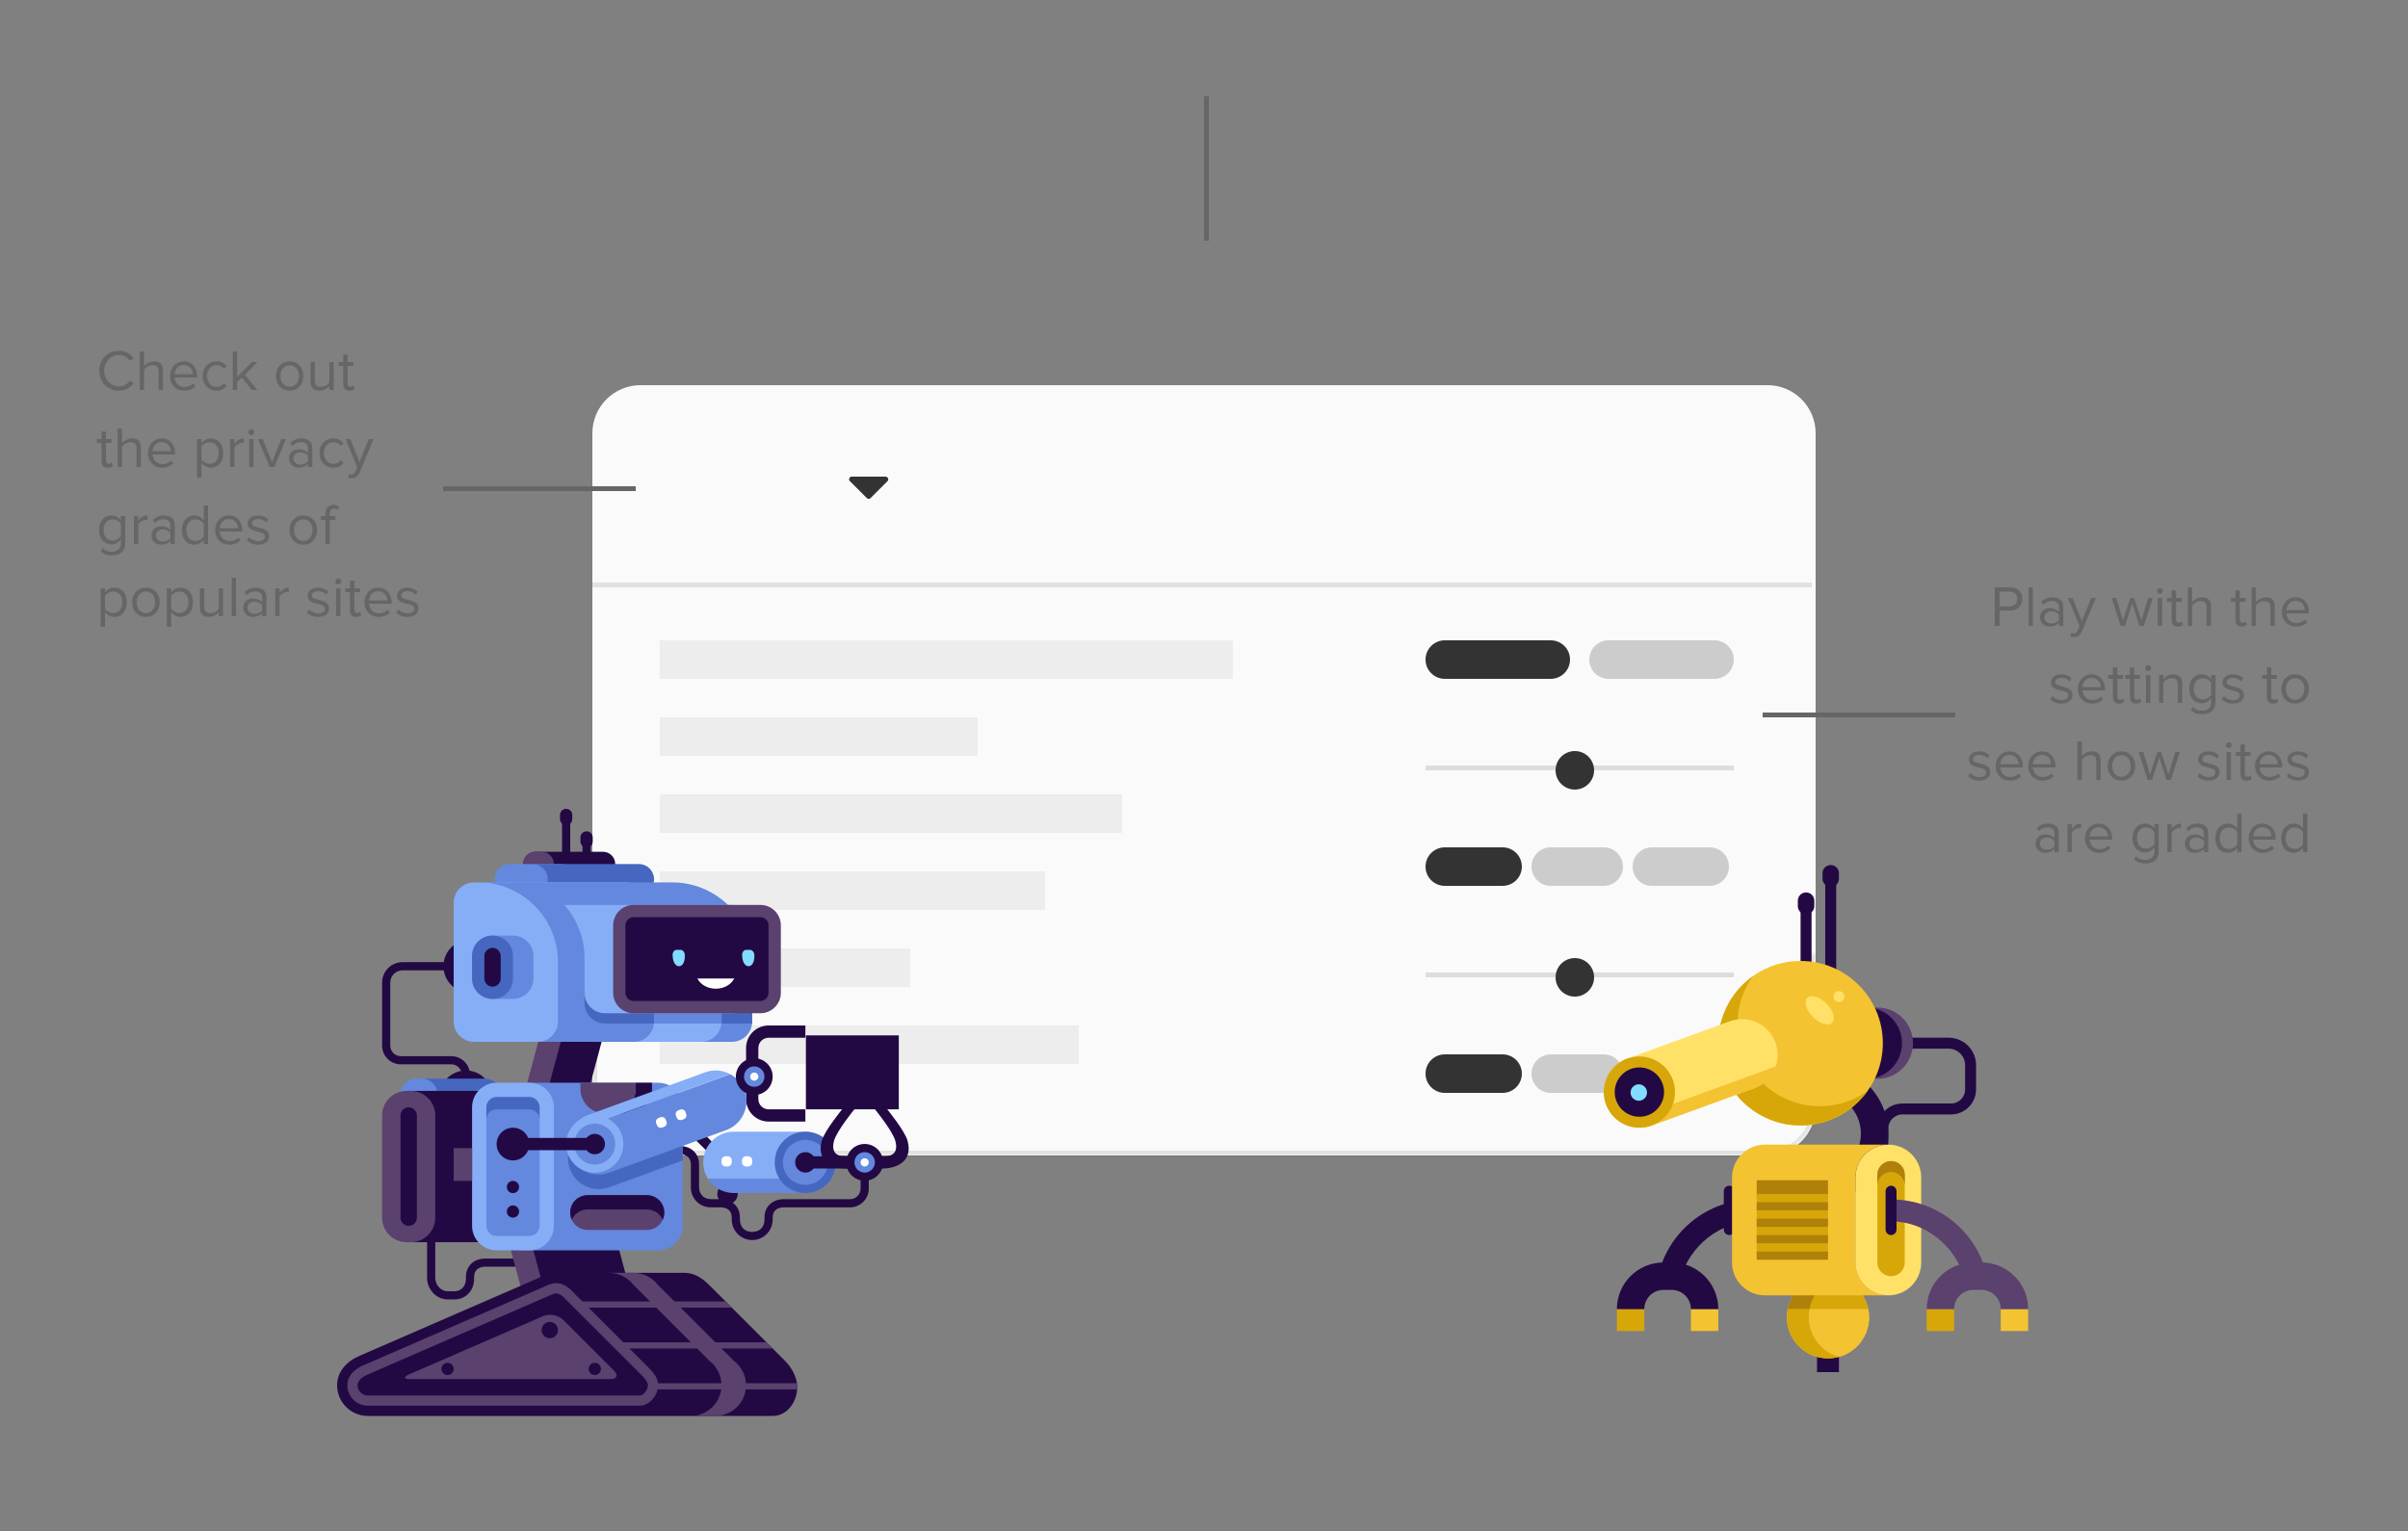 <svg width="500" height="318" viewBox="0 0 500 318" version="1.1" xmlns="http://www.w3.org/2000/svg" xmlns:xlink="http://www.w3.org/1999/xlink">
<rect x="0" y="0" width="500" height="318" fill="#808080" stroke="none"/>
<title>modal-hero</title>
<desc>Created using Figma</desc>
<g id="Canvas" transform="translate(123 198)">
<clipPath id="clip-0" clip-rule="evenodd">
<path d="M -123 -198L 377 -198L 377 120L -123 120L -123 -198Z" fill="#FFFFFF"/>
</clipPath>
<g id="modal-hero" clip-path="url(#clip-0)">
<g id="pgc">
<g id="Rectangle">
<use xlink:href="#path0_fill" transform="translate(0 -118)" fill="#FAFAFA"/>
<mask id="mask0_outline_ins">
<use xlink:href="#path0_fill" fill="white" transform="translate(0 -118)"/>
</mask>
<g mask="url(#mask0_outline_ins)">
<use xlink:href="#path1_stroke_2x" transform="translate(0 -118)" fill="#000000" fill-opacity="0.1"/>
</g>
</g>
<g id="filters">
<g id="Line">
<use xlink:href="#path2_stroke" transform="translate(173 -38)" fill="#DDDDDD"/>
</g>
<g id="Ellipse">
<use xlink:href="#path3_fill" transform="translate(200 -42)" fill="#333333"/>
</g>
<g id="button">
<use xlink:href="#path4_stroke" transform="translate(207 -57)" fill="#CCCCCC"/>
</g>
<g id="button (primary)">
<use xlink:href="#path4_stroke" transform="translate(173 -57)" fill="#333333"/>
</g>
<g id="Line">
<use xlink:href="#path2_stroke" transform="translate(173 5)" fill="#DDDDDD"/>
</g>
<g id="Ellipse">
<use xlink:href="#path3_fill" transform="translate(200 1)" fill="#333333"/>
</g>
<g id="button">
<use xlink:href="#path5_stroke" transform="translate(195 29)" fill="#CCCCCC"/>
</g>
<g id="button">
<use xlink:href="#path6_stroke" transform="translate(216 29)" fill="#CCCCCC"/>
</g>
<g id="button (primary)">
<use xlink:href="#path6_stroke" transform="translate(173 29)" fill="#333333"/>
</g>
<g id="button">
<use xlink:href="#path5_stroke" transform="translate(195 -14)" fill="#CCCCCC"/>
</g>
<g id="button">
<use xlink:href="#path6_stroke" transform="translate(216 -14)" fill="#CCCCCC"/>
</g>
<g id="button (primary)">
<use xlink:href="#path6_stroke" transform="translate(173 -14)" fill="#333333"/>
</g>
</g>
<g id="header">
<use xlink:href="#path7_stroke" transform="translate(0 -76.505)" fill="#000000" fill-opacity="0.1"/>
</g>
<g id="content" opacity="0.5">
<g id="Rectangle 2">
<use xlink:href="#path8_fill" transform="translate(14 -65)" fill="#000000" fill-opacity="0.1"/>
</g>
<g id="Rectangle 2.1">
<use xlink:href="#path9_fill" transform="translate(14 -49)" fill="#000000" fill-opacity="0.1"/>
</g>
<g id="Rectangle 2.2">
<use xlink:href="#path10_fill" transform="translate(14 -33)" fill="#000000" fill-opacity="0.1"/>
</g>
<g id="Rectangle 2.3">
<use xlink:href="#path11_fill" transform="translate(14 -17)" fill="#000000" fill-opacity="0.1"/>
</g>
<g id="Rectangle 2.4">
<use xlink:href="#path12_fill" transform="translate(14 -1)" fill="#000000" fill-opacity="0.1"/>
</g>
<g id="Rectangle 2.5">
<use xlink:href="#path13_fill" transform="translate(14 15)" fill="#000000" fill-opacity="0.1"/>
</g>
</g>
<g id="website picker">
<g id="Rectangle">
<mask id="mask1_outline_ins">
<use xlink:href="#path14_fill" fill="white" transform="translate(14 -105)"/>
</mask>
<g mask="url(#mask1_outline_ins)">
<use xlink:href="#path15_stroke_2x" transform="translate(14 -105)" fill="#000000" fill-opacity="0.1"/>
</g>
</g>
<g id="&#239;&#131;&#151;">
<use xlink:href="#path16_fill" transform="translate(53 -104)" fill="#333333"/>
</g>
</g>
</g>
<g id="blue robot">
<g id="Layer 2">
<g id="Layer 1">
<g id="Vector">
<use xlink:href="#path17_fill" transform="matrix(0.707 -0.707 0.707 0.707 25.062 49.996)" fill="#230944"/>
</g>
<g id="Vector">
<use xlink:href="#path18_fill" transform="translate(13.234 27.724)" fill="#230944"/>
</g>
<g id="Vector">
<use xlink:href="#path19_fill" transform="translate(-4.6 36.215)" fill="#230944"/>
</g>
<g id="Vector">
<use xlink:href="#path20_fill" transform="translate(23.008 37.065)" fill="#85AEF7"/>
</g>
<g id="Vector">
<use xlink:href="#path21_fill" transform="translate(23.989 46.83)" fill="#6388DE"/>
</g>
<g id="Vector">
<use xlink:href="#path22_fill" transform="translate(26.821 42.16)" fill="#FFFFFF"/>
</g>
<g id="Vector">
<use xlink:href="#path22_fill" transform="translate(31.067 42.16)" fill="#FFFFFF"/>
</g>
<g id="Vector">
<use xlink:href="#path23_fill" transform="translate(-43.662 1.844)" fill="#230944"/>
</g>
<g id="Vector">
<use xlink:href="#path24_fill" transform="translate(-30.922 -2.827)" fill="#230944"/>
</g>
<g id="Vector">
<use xlink:href="#path24_fill" transform="translate(-31.771 24.346)" fill="#230944"/>
</g>
<g id="Vector">
<use xlink:href="#path25_fill" transform="translate(-36.654 26.044)" fill="#4667BF"/>
</g>
<g id="Vector">
<use xlink:href="#path26_fill" transform="translate(-39.838 26.044)" fill="#6388DE"/>
</g>
<g id="Vector">
<use xlink:href="#path27_fill" transform="translate(-6.721 -30)" fill="#230944"/>
</g>
<g id="Vector">
<use xlink:href="#path28_fill" transform="translate(-2.475 -25.33)" fill="#230944"/>
</g>
<g id="Vector">
<use xlink:href="#path29_fill" transform="translate(-6.296 -28.726)" fill="#230944"/>
</g>
<g id="Vector">
<use xlink:href="#path30_fill" transform="translate(-2.051 -23.207)" fill="#230944"/>
</g>
<g id="Vector">
<use xlink:href="#path31_fill" transform="translate(-14.363 -21.084)" fill="#230944"/>
</g>
<g id="Vector">
<use xlink:href="#path32_fill" transform="translate(-14.363 -21.084)" fill="#5A416E"/>
</g>
<g id="Vector">
<use xlink:href="#path33_fill" transform="translate(-20.307 -18.536)" fill="#6388DE"/>
</g>
<g id="Vector">
<use xlink:href="#path34_fill" transform="translate(-12.453 -18.536)" fill="#4667BF"/>
</g>
<g id="Vector">
<use xlink:href="#path35_fill" transform="translate(-14.771 15.855)" fill="#5A416E"/>
</g>
<g id="Vector">
<use xlink:href="#path36_fill" transform="translate(-10.1 15.855)" fill="#230944"/>
</g>
<g id="Vector">
<use xlink:href="#path37_fill" transform="translate(-28.799 -14.715)" fill="#85AEF7"/>
</g>
<g id="Vector">
<use xlink:href="#path38_fill" transform="translate(-23.28 -14.715)" fill="#6388DE"/>
</g>
<g id="Vector">
<use xlink:href="#path39_fill" transform="translate(8.564 14.581)" fill="#85AEF7"/>
</g>
<g id="Vector">
<use xlink:href="#path40_fill" transform="translate(26.8 7.363)" fill="#4667BF"/>
</g>
<g id="Vector">
<use xlink:href="#path41_fill" transform="translate(-1.625 7.363)" fill="#4667BF"/>
</g>
<g id="Vector">
<use xlink:href="#path42_fill" transform="translate(12.789 7.363)" fill="#6388DE"/>
</g>
<g id="Vector">
<use xlink:href="#path43_fill" transform="translate(-24.978 -3.676)" fill="#6388DE"/>
</g>
<g id="Vector">
<use xlink:href="#path44_fill" transform="translate(-24.978 -3.676)" fill="#4667BF"/>
</g>
<g id="Vector">
<use xlink:href="#path45_fill" transform="translate(-22.43 -1.129)" fill="#230944"/>
</g>
<g id="Vector">
<use xlink:href="#path46_fill" transform="translate(-34.319 52.368)" fill="#230944"/>
</g>
<g id="Vector">
<use xlink:href="#path47_fill" transform="translate(-38.564 28.592)" fill="#230944"/>
</g>
<g id="Vector">
<use xlink:href="#path48_fill" transform="translate(-43.66 28.592)" fill="#5A416E"/>
</g>
<g id="Vector">
<use xlink:href="#path49_fill" transform="translate(-39.838 31.989)" fill="#230944"/>
</g>
<g id="Vector">
<use xlink:href="#path50_fill" transform="translate(-18.167 57.039)" fill="#5A416E"/>
</g>
<g id="Vector">
<use xlink:href="#path51_fill" transform="translate(-13.497 57.039)" fill="#230944"/>
</g>
<g id="Vector">
<use xlink:href="#path52_fill" transform="translate(42.531 89.731)" fill="#D43729"/>
</g>
<g id="Vector">
<use xlink:href="#path53_fill" transform="translate(-53 66.379)" fill="#230944"/>
</g>
<g id="Vector">
<use xlink:href="#path54_fill" transform="translate(-6.296 89.307)" fill="#5A416E"/>
</g>
<g id="Vector">
<use xlink:href="#path55_fill" transform="translate(-6.296 80.815)" fill="#5A416E"/>
</g>
<g id="Vector">
<use xlink:href="#path56_fill" transform="translate(-6.296 72.324)" fill="#5A416E"/>
</g>
<g id="Vector">
<use xlink:href="#path57_fill" transform="translate(-50.877 68.502)" fill="#5A416E"/>
</g>
<g id="Vector">
<use xlink:href="#path58_fill" transform="translate(3.469 66.379)" fill="#5A416E"/>
</g>
<g id="Vector">
<use xlink:href="#path59_fill" transform="translate(-19.458 26.894)" fill="#6388DE"/>
</g>
<g id="Vector">
<use xlink:href="#path60_fill" transform="translate(-24.978 26.894)" fill="#85AEF7"/>
</g>
<g id="Vector">
<use xlink:href="#path61_fill" transform="translate(3.894 26.894)" fill="#230944"/>
</g>
<g id="Vector">
<use xlink:href="#path62_fill" transform="translate(-2.475 26.894)" fill="#5A416E"/>
</g>
<g id="Vector">
<use xlink:href="#path63_fill" transform="translate(-17.76 46.424)" fill="#FF5A50"/>
</g>
<g id="Vector">
<use xlink:href="#path63_fill" transform="translate(-17.76 51.095)" fill="#FF5A50"/>
</g>
<g id="Vector">
<use xlink:href="#path64_fill" transform="translate(-22.006 29.866)" fill="#6388DE"/>
</g>
<g id="Vector">
<use xlink:href="#path63_fill" transform="translate(-17.76 47.273)" fill="#230944"/>
</g>
<g id="Vector">
<use xlink:href="#path63_fill" transform="translate(-17.76 52.368)" fill="#230944"/>
</g>
<g id="Vector">
<use xlink:href="#path65_fill" transform="translate(-4.598 50.245)" fill="#5A416E"/>
</g>
<g id="Vector">
<use xlink:href="#path66_fill" transform="translate(-4.597 50.245)" fill="#230944"/>
</g>
<g id="Vector">
<use xlink:href="#path67_fill" transform="translate(-22.006 29.866)" fill="#4667BF"/>
</g>
<g id="Vector">
<use xlink:href="#path68_fill" transform="translate(-48.754 70.63)" fill="#230944"/>
</g>
<g id="Vector">
<use xlink:href="#path69_fill" transform="translate(-38.895 75.1)" fill="#5A416E"/>
</g>
<g id="Vector">
<use xlink:href="#path70_fill" transform="translate(-28.799 40.48)" fill="#5A416E"/>
</g>
<g id="Vector">
<use xlink:href="#path71_fill" transform="translate(-10.542 76.57)" fill="#230944"/>
</g>
<g id="Vector">
<use xlink:href="#path63_fill" transform="translate(-0.776 85.061)" fill="#230944"/>
</g>
<g id="Vector">
<use xlink:href="#path63_fill" transform="translate(-31.346 85.061)" fill="#230944"/>
</g>
<g id="Vector">
<use xlink:href="#path72_fill" transform="translate(31.916 15.005)" fill="#230944"/>
</g>
<g id="Vector">
<use xlink:href="#path73_fill" transform="translate(-5.052 31.759)" fill="#4667BF"/>
</g>
<g id="Vector">
<use xlink:href="#path74_fill" transform="translate(-4.636 24.344)" fill="#85AEF7"/>
</g>
<g id="Vector">
<use xlink:href="#path75_fill" transform="translate(-5.083 25.123)" fill="#6388DE"/>
</g>
<g id="Vector">
<use xlink:href="#path76_fill" transform="translate(-5.447 33.687)" fill="#85AEF7"/>
</g>
<g id="Vector">
<use xlink:href="#path77_fill" transform="translate(-3.749 35.385)" fill="#6388DE"/>
</g>
<g id="Vector">
<use xlink:href="#path78_fill" transform="translate(-1.625 37.508)" fill="#230944"/>
</g>
<g id="Vector">
<use xlink:href="#path79_fill" transform="translate(-19.883 36.234)" fill="#230944"/>
</g>
<g id="Vector">
<use xlink:href="#path80_fill" transform="translate(-14.788 38.357)" fill="#230944"/>
</g>
<g id="Vector">
<use xlink:href="#path81_fill" transform="translate(-5.846 -10.045)" fill="#85AEF7"/>
</g>
<g id="Vector">
<use xlink:href="#path82_fill" transform="translate(6.441 -8.771)" fill="#230944"/>
</g>
<g id="Vector">
<use xlink:href="#path83_fill" transform="translate(4.318 -10.045)" fill="#5A416E"/>
</g>
<g id="Vector">
<use xlink:href="#path84_fill" transform="translate(21.811 5.24)" fill="#FFFFFF"/>
</g>
<g id="Vector">
<use xlink:href="#path85_fill" transform="translate(37.86 37.065)" fill="#4667BF"/>
</g>
<g id="Vector">
<use xlink:href="#path86_fill" transform="translate(39.559 38.763)" fill="#6388DE"/>
</g>
<g id="Vector">
<use xlink:href="#path87_fill" transform="translate(43.804 42.16)" fill="#230944"/>
</g>
<g id="Vector">
<use xlink:href="#path88_fill" transform="translate(47.397 32.394)" fill="#230944"/>
</g>
<g id="Vector">
<use xlink:href="#path78_fill" transform="translate(42.106 41.31)" fill="#230944"/>
</g>
<g id="Vector">
<use xlink:href="#path89_fill" transform="translate(52.721 39.612)" fill="#230944"/>
</g>
<g id="Vector">
<use xlink:href="#path78_fill" transform="translate(54.418 41.31)" fill="#6388DE"/>
</g>
<g id="Vector">
<use xlink:href="#path90_fill" transform="translate(55.692 42.584)" fill="#FFFFFF"/>
</g>
<g id="Vector">
<use xlink:href="#path91_fill" transform="matrix(0.94 -0.34 0.34 0.94 12.96 34.491)" fill="#FFFFFF"/>
</g>
<g id="Vector">
<use xlink:href="#path92_fill" transform="matrix(0.94 -0.342 0.342 0.94 17.054 32.905)" fill="#FFFFFF"/>
</g>
<g id="Vector">
<use xlink:href="#path89_fill" transform="translate(29.793 21.799)" fill="#230944"/>
</g>
<g id="Vector">
<use xlink:href="#path78_fill" transform="translate(31.491 23.497)" fill="#6388DE"/>
</g>
<g id="Vector">
<use xlink:href="#path90_fill" transform="translate(32.765 24.771)" fill="#FFFFFF"/>
</g>
<g id="Vector">
<use xlink:href="#path93_fill" transform="translate(16.659 -0.704)" fill="#82DCFF"/>
</g>
<g id="Vector">
<use xlink:href="#path94_fill" transform="translate(31.095 -0.704)" fill="#82DCFF"/>
</g>
</g>
</g>
<g id="Rectangle 3">
<use xlink:href="#path95_fill" transform="matrix(-1 0 0 1 63.629 17.054)" fill="#230944"/>
</g>
</g>
<g id="yellow robot">
<g id="Layer 2">
<g id="Layer 1">
<g id="Vector">
<use xlink:href="#path96_fill" transform="matrix(-1 0 0 1 237.209 48.285)" fill="#230944"/>
</g>
<g id="Vector">
<use xlink:href="#path97_fill" transform="matrix(-1 0 0 1 258.275 -16.051)" fill="#230944"/>
</g>
<g id="Vector">
<use xlink:href="#path97_fill" transform="matrix(-1 0 0 1 253.151 -10.358)" fill="#230944"/>
</g>
<g id="Vector">
<use xlink:href="#path98_fill" transform="matrix(-1 0 0 1 287.315 17.54)" fill="#230944"/>
</g>
<g id="Vector">
<use xlink:href="#path99_fill" transform="matrix(-1 0 0 1 258.844 81.307)" fill="#230944"/>
</g>
<g id="Vector">
<use xlink:href="#path100_fill" transform="matrix(-1 0 0 1 241.194 51.131)" fill="#230944"/>
</g>
<g id="Vector">
<use xlink:href="#path101_fill" transform="matrix(-1 0 0 1 265.107 67.064)" fill="#F3C331"/>
</g>
<g id="Vector">
<use xlink:href="#path102_fill" transform="matrix(-1 0 0 1 265.107 73.905)" fill="#F3C331"/>
</g>
<g id="Vector">
<use xlink:href="#path103_fill" transform="matrix(-1 0 0 1 264.936 67.358)" fill="#D7A70A"/>
</g>
<g id="Vector">
<use xlink:href="#path104_fill" transform="matrix(-1 0 0 1 258.844 73.905)" fill="#D7A70A"/>
</g>
<g id="Vector">
<use xlink:href="#path105_fill" transform="matrix(-1 0 0 1 258.844 67.073)" fill="#AF810A"/>
</g>
<g id="Vector">
<use xlink:href="#path106_fill" transform="matrix(-1 0 0 1 269.092 23.233)" fill="#230944"/>
</g>
<g id="Vector">
<use xlink:href="#path107_fill" transform="matrix(-1 0 0 1 269.092 39.744)" fill="#F3C331"/>
</g>
<g id="Vector">
<use xlink:href="#path108_fill" transform="matrix(-1 0 0 1 256.567 47.146)" fill="#AF810A"/>
</g>
<g id="Vector">
<use xlink:href="#path109_fill" transform="matrix(-1 0 0 1 256.567 49.993)" fill="#D7A70A"/>
</g>
<g id="Vector">
<use xlink:href="#path110_fill" transform="matrix(-1 0 0 1 256.567 51.701)" fill="#AF810A"/>
</g>
<g id="Vector">
<use xlink:href="#path111_fill" transform="matrix(-1 0 0 1 275.924 39.744)" fill="#FFE168"/>
</g>
<g id="Vector">
<use xlink:href="#path112_fill" transform="matrix(-1 0 0 1 274.216 11.277)" fill="#5A416E"/>
</g>
<g id="Vector">
<use xlink:href="#path112_fill" transform="matrix(-1 0 0 1 271.939 11.277)" fill="#230944"/>
</g>
<g id="Vector">
<use xlink:href="#path113_fill" transform="matrix(-1 0 0 1 218.421 73.905)" fill="#D7A70A"/>
</g>
<g id="Vector">
<use xlink:href="#path113_fill" transform="matrix(-1 0 0 1 233.793 73.905)" fill="#F3C331"/>
</g>
<g id="Vector">
<use xlink:href="#path114_fill" transform="matrix(-1 0 0 1 233.793 64.226)" fill="#230944"/>
</g>
<g id="Vector">
<use xlink:href="#path115_fill" transform="matrix(-1 0 0 1 272.508 43.16)" fill="#D7A70A"/>
</g>
<g id="Vector">
<use xlink:href="#path113_fill" transform="matrix(-1 0 0 1 298.129 73.905)" fill="#F3C331"/>
</g>
<g id="Vector">
<use xlink:href="#path113_fill" transform="matrix(-1 0 0 1 282.757 73.905)" fill="#D7A70A"/>
</g>
<g id="Vector">
<use xlink:href="#path116_fill" transform="matrix(-1 0 0 1 267.954 1.598)" fill="#F3C331"/>
</g>
<g id="Vector">
<use xlink:href="#path117_fill" transform="matrix(-1 0 0 1 264.777 4.775)" fill="#D7A70A"/>
</g>
<g id="Vector">
<use xlink:href="#path118_fill" transform="matrix(-1 0 0 1 246.101 13.68)" fill="#FFE168"/>
</g>
<g id="Vector">
<use xlink:href="#path119_fill" transform="matrix(-1 0 0 1 245.789 21.85)" fill="#F3C331"/>
</g>
<g id="Vector">
<use xlink:href="#path120_fill" transform="matrix(-1 0 0 1 272.508 43.16)" fill="#AF810A"/>
</g>
<g id="Vector">
<use xlink:href="#path121_fill" transform="matrix(-1 0 0 1 259.983 7.861)" fill="#FFE168"/>
</g>
<g id="Vector">
<use xlink:href="#path122_fill" transform="matrix(-0.707 -0.707 -0.707 0.707 258.835 13.031)" fill="#FFE168"/>
</g>
<g id="Vector">
<use xlink:href="#path110_fill" transform="matrix(-1 0 0 1 256.567 55.117)" fill="#AF810A"/>
</g>
<g id="Vector">
<use xlink:href="#path110_fill" transform="matrix(-1 0 0 1 256.567 58.533)" fill="#AF810A"/>
</g>
<g id="Vector">
<use xlink:href="#path110_fill" transform="matrix(-1 0 0 1 256.567 61.949)" fill="#AF810A"/>
</g>
<g id="Vector">
<use xlink:href="#path123_fill" transform="matrix(-1 0 0 1 258.844 -18.329)" fill="#230944"/>
</g>
<g id="Vector">
<use xlink:href="#path124_fill" transform="matrix(-1 0 0 1 253.72 -12.635)" fill="#230944"/>
</g>
<g id="Vector">
<use xlink:href="#path125_fill" transform="matrix(-1 0 0 1 289.697 51.131)" fill="#5A416E"/>
</g>
<g id="Vector">
<use xlink:href="#path126_fill" transform="matrix(-1 0 0 1 298.129 64.226)" fill="#5A416E"/>
</g>
<g id="Vector">
<use xlink:href="#path96_fill" transform="matrix(-1 0 0 1 270.8 48.285)" fill="#230944"/>
</g>
<g id="Vector">
<use xlink:href="#path127_fill" transform="matrix(-1 0 0 1 224.803 21.434)" fill="#D7A70A"/>
</g>
<g id="Vector">
<use xlink:href="#path128_fill" transform="matrix(-1 0 0 1 222.526 23.712)" fill="#230944"/>
</g>
<g id="Vector">
<use xlink:href="#path129_fill" transform="matrix(-1 0 0 1 218.99 27.219)" fill="#82DCFF"/>
</g>
</g>
</g>
</g>
<g id="notations">
<g id="Check out the privacy grades of popular sites">
<use xlink:href="#path130_fill" transform="translate(-103 -126)" fill="#666666"/>
</g>
<g id="Line">
<use xlink:href="#path131_stroke" transform="translate(-31 -96)" fill="#666666"/>
</g>
<g id="Line 2">
<use xlink:href="#path132_stroke" transform="matrix(6.12323e-17 1 -1 6.12323e-17 127 -178)" fill="#666666"/>
</g>
<g id="Play with the settings to see how sites are graded">
<use xlink:href="#path133_fill" transform="translate(283 -77)" fill="#666666"/>
</g>
</g>
<g id="Line">
<use xlink:href="#path131_stroke" transform="translate(243 -49)" fill="#666666"/>
</g>
</g>
</g>
<defs>
<path id="path0_fill" d="M 0 10C 0 4.477 4.477 0 10 0L 244 0C 249.523 0 254 4.477 254 10L 254 150C 254 155.523 249.523 160 244 160L 10 160C 4.477 160 0 155.523 0 150L 0 10Z"/>
<path id="path1_stroke_2x" d="M 10 1L 244 1L 244 -1L 10 -1L 10 1ZM 253 10L 253 150L 255 150L 255 10L 253 10ZM 244 159L 10 159L 10 161L 244 161L 244 159ZM 1 150L 1 10L -1 10L -1 150L 1 150ZM 10 159C 5.029 159 1 154.971 1 150L -1 150C -1 156.075 3.925 161 10 161L 10 159ZM 253 150C 253 154.971 248.971 159 244 159L 244 161C 250.075 161 255 156.075 255 150L 253 150ZM 244 1C 248.971 1 253 5.029 253 10L 255 10C 255 3.925 250.075 -1 244 -1L 244 1ZM 10 -1C 3.925 -1 -1 3.925 -1 10L 1 10C 1 5.029 5.029 1 10 1L 10 -1Z"/>
<path id="path2_stroke" d="M 0 0L 64 0L 64 -1L 0 -1L 0 0Z"/>
<path id="path3_fill" d="M 8 4C 8 6.209 6.209 8 4 8C 1.791 8 0 6.209 0 4C 0 1.791 1.791 0 4 0C 6.209 0 8 1.791 8 4Z"/>
<path id="path4_stroke" d="M 4 -8C 1.791 -8 0 -6.209 0 -4C 0 -1.791 1.791 0 4 0L 4 -8ZM 26 0C 28.209 0 30 -1.791 30 -4C 30 -6.209 28.209 -8 26 -8L 26 0ZM 4 0L 26 0L 26 -8L 4 -8L 4 0Z"/>
<path id="path5_stroke" d="M 4 -8C 1.791 -8 0 -6.209 0 -4C 0 -1.791 1.791 0 4 0L 4 -8ZM 15 0C 17.209 0 19 -1.791 19 -4C 19 -6.209 17.209 -8 15 -8L 15 0ZM 4 0L 15 0L 15 -8L 4 -8L 4 0Z"/>
<path id="path6_stroke" d="M 4 -8C 1.791 -8 0 -6.209 0 -4C 0 -1.791 1.791 0 4 0L 4 -8ZM 16 0C 18.209 0 20 -1.791 20 -4C 20 -6.209 18.209 -8 16 -8L 16 0ZM 4 0L 16 0L 16 -8L 4 -8L 4 0Z"/>
<path id="path7_stroke" d="M 0 0.5L 253.196 0.5L 253.196 -0.5L 0 -0.5L 0 0.5Z"/>
<path id="path8_fill" d="M 0 0L 119 0L 119 8L 0 8L 0 0Z"/>
<path id="path9_fill" d="M 0 0L 66 0L 66 8L 0 8L 0 0Z"/>
<path id="path10_fill" d="M 0 0L 96 0L 96 8L 0 8L 0 0Z"/>
<path id="path11_fill" d="M 0 0L 80 0L 80 8L 0 8L 0 0Z"/>
<path id="path12_fill" d="M 0 0L 52 0L 52 8L 0 8L 0 0Z"/>
<path id="path13_fill" d="M 0 0L 87 0L 87 8L 0 8L 0 0Z"/>
<path id="path14_fill" d="M 0 3C 0 1.343 1.343 0 3 0L 49 0C 50.657 0 52 1.343 52 3L 52 13C 52 14.657 50.657 16 49 16L 3 16C 1.343 16 0 14.657 0 13L 0 3Z"/>
<path id="path15_stroke_2x" d="M 3 1L 49 1L 49 -1L 3 -1L 3 1ZM 51 3L 51 13L 53 13L 53 3L 51 3ZM 49 15L 3 15L 3 17L 49 17L 49 15ZM 1 13L 1 3L -1 3L -1 13L 1 13ZM 3 15C 1.895 15 1 14.105 1 13L -1 13C -1 15.209 0.791 17 3 17L 3 15ZM 51 13C 51 14.105 50.105 15 49 15L 49 17C 51.209 17 53 15.209 53 13L 51 13ZM 49 1C 50.105 1 51 1.895 51 3L 53 3C 53 0.791 51.209 -1 49 -1L 49 1ZM 3 -1C 0.791 -1 -1 0.791 -1 3L 1 3C 1 1.895 1.895 1 3 1L 3 -1Z"/>
<path id="path16_fill" d="M 0.848 5C 0.602 5 0.438 5.137 0.355 5.355C 0.246 5.574 0.301 5.766 0.465 5.93L 3.992 9.457C 4.102 9.566 4.211 9.621 4.375 9.621C 4.512 9.621 4.648 9.566 4.758 9.457L 8.285 5.93C 8.449 5.766 8.477 5.574 8.395 5.355C 8.285 5.137 8.121 5 7.902 5L 0.848 5Z"/>
<path id="path17_fill" d="M 2.123 4.246C 3.295 4.246 4.246 3.295 4.246 2.123C 4.246 0.95 3.295 -3.10971e-06 2.123 -3.10971e-06C 0.95 -3.10971e-06 -3.10971e-06 0.95 -3.10971e-06 2.123C -3.10971e-06 3.295 0.95 4.246 2.123 4.246Z"/>
<path id="path18_fill" d="M 0 0L 0 2.985L 14.117 16.894L 15.62 15.391L 0 0Z"/>
<path id="path19_fill" d="M 60.293 6.369L 60.293 12.525C 60.312 12.837 60.265 13.149 60.154 13.441C 60.044 13.733 59.872 13.998 59.651 14.219C 59.431 14.44 59.166 14.611 58.873 14.722C 58.581 14.832 58.269 14.88 57.958 14.86L 44.371 14.86C 42.032 14.86 40.337 16.342 40.337 18.681L 40.337 19.106C 40.337 20.511 39.488 21.654 37.79 21.654C 36.092 21.654 35.242 20.511 35.242 19.106L 35.242 18.681C 35.242 16.342 33.544 14.86 31.209 14.86L 29.298 14.86C 27.6 14.86 26.751 13.718 26.751 12.313L 26.751 7.642C 26.751 5.303 25.053 3.821 22.717 3.821L 4.036 3.821C 3.724 3.84 3.412 3.793 3.12 3.683C 2.828 3.572 2.563 3.401 2.342 3.18C 2.121 2.959 1.95 2.694 1.839 2.402C 1.729 2.11 1.682 1.798 1.701 1.486L 1.701 0L 0.002 0L 0.002 1.486C -0.017 2.021 0.075 2.554 0.271 3.052C 0.467 3.55 0.763 4.002 1.142 4.38C 1.52 4.759 1.972 5.055 2.47 5.251C 2.968 5.447 3.501 5.539 4.036 5.52L 22.717 5.52C 24.123 5.52 25.053 6.237 25.053 7.642L 25.053 12.313C 25.036 12.875 25.134 13.435 25.341 13.958C 25.548 14.48 25.86 14.955 26.258 15.353C 26.656 15.751 27.131 16.063 27.654 16.27C 28.177 16.477 28.736 16.576 29.298 16.559L 31.209 16.559C 32.614 16.559 33.544 17.276 33.544 18.681L 33.544 19.106C 33.544 20.232 33.992 21.312 34.788 22.108C 35.584 22.904 36.664 23.352 37.79 23.352C 38.916 23.352 39.996 22.904 40.792 22.108C 41.589 21.312 42.036 20.232 42.036 19.106L 42.036 18.681C 42.036 17.276 42.966 16.559 44.371 16.559L 57.958 16.559C 58.492 16.578 59.025 16.486 59.523 16.29C 60.021 16.094 60.474 15.798 60.852 15.419C 61.23 15.041 61.527 14.589 61.723 14.091C 61.919 13.593 62.01 13.06 61.991 12.525L 61.991 6.369L 60.293 6.369Z"/>
<path id="path20_fill" d="M 27.59 6.369C 27.59 4.68 26.919 3.06 25.724 1.865C 24.53 0.671 22.91 0 21.221 0L 6.361 0C 5.223 0.001 4.105 0.308 3.126 0.888C 2.146 1.467 1.34 2.299 0.79 3.296C 0.241 4.293 -0.031 5.419 0.003 6.557C 0.036 7.694 0.374 8.802 0.981 9.765L 26.605 9.765C 27.249 8.75 27.591 7.571 27.59 6.369L 27.59 6.369Z"/>
<path id="path21_fill" d="M 7.77428e-07 1.20673e-14C 0.573 0.909 1.367 1.658 2.307 2.178C 3.248 2.698 4.305 2.971 5.379 2.972L 20.24 2.972C 21.314 2.971 22.371 2.698 23.312 2.178C 24.252 1.658 25.046 0.909 25.619 1.20673e-14L 7.77428e-07 1.20673e-14Z"/>
<path id="path22_fill" d="M 1.274 0L 0.849 0C 0.38 0 0 0.38 0 0.849L 0 1.274C 0 1.743 0.38 2.123 0.849 2.123L 1.274 2.123C 1.743 2.123 2.123 1.743 2.123 1.274L 2.123 0.849C 2.123 0.38 1.743 0 1.274 0Z"/>
<path id="path23_fill" d="M 14.226 19.531L 4.036 19.531C 3.724 19.55 3.412 19.503 3.12 19.392C 2.828 19.282 2.563 19.11 2.342 18.889C 2.121 18.669 1.95 18.403 1.839 18.111C 1.729 17.819 1.682 17.507 1.701 17.195L 1.701 4.246C 1.701 3.57 1.969 2.922 2.447 2.444C 2.925 1.967 3.573 1.698 4.248 1.698L 16.561 1.698L 16.561 0L 4.248 0C 3.122 0 2.042 0.447 1.246 1.244C 0.45 2.04 0.002 3.12 0.002 4.246L 0.002 17.195C -0.017 17.73 0.075 18.263 0.271 18.761C 0.467 19.259 0.763 19.711 1.142 20.09C 1.52 20.468 1.972 20.765 2.47 20.961C 2.968 21.157 3.501 21.248 4.036 21.229L 14.226 21.229C 14.537 21.21 14.85 21.257 15.142 21.367C 15.434 21.478 15.699 21.649 15.92 21.87C 16.141 22.091 16.312 22.356 16.422 22.648C 16.533 22.94 16.58 23.253 16.561 23.564L 16.561 26.748L 18.259 26.748L 18.259 23.564C 18.278 23.029 18.187 22.496 17.991 21.998C 17.795 21.5 17.499 21.048 17.12 20.67C 16.742 20.291 16.29 19.995 15.792 19.799C 15.294 19.603 14.761 19.512 14.226 19.531L 14.226 19.531Z"/>
<path id="path24_fill" d="M 5.52 11.039C 8.568 11.039 11.039 8.568 11.039 5.52C 11.039 2.471 8.568 0 5.52 0C 2.471 0 0 2.471 0 5.52C 0 8.568 2.471 11.039 5.52 11.039Z"/>
<path id="path25_fill" d="M 14.436 0L 0 0C 0.845 0 1.654 0.335 2.252 0.933C 2.849 1.53 3.184 2.34 3.184 3.184C 3.184 4.029 2.849 4.839 2.252 5.436C 1.654 6.033 0.845 6.369 0 6.369L 14.436 6.369C 15.28 6.369 16.09 6.033 16.687 5.436C 17.285 4.839 17.62 4.029 17.62 3.184C 17.62 2.34 17.285 1.53 16.687 0.933C 16.09 0.335 15.28 0 14.436 0Z"/>
<path id="path26_fill" d="M 7.642 3.184C 7.642 2.34 7.307 1.53 6.71 0.933C 6.113 0.335 5.303 0 4.458 0L 3.184 0C 2.34 0 1.53 0.335 0.933 0.933C 0.335 1.53 0 2.34 0 3.184C 0 4.029 0.335 4.839 0.933 5.436C 1.53 6.033 2.34 6.369 3.184 6.369L 4.458 6.369C 5.303 6.369 6.113 6.033 6.71 5.436C 7.307 4.839 7.642 4.029 7.642 3.184Z"/>
<path id="path27_fill" d="M 2.547 1.274C 2.547 0.936 2.413 0.612 2.174 0.373C 1.936 0.134 1.612 2.71042e-16 1.274 7.07067e-17L 1.274 0C 0.936 3.06396e-16 0.612 0.134 0.373 0.373C 0.134 0.612 6.03363e-15 0.936 6.03363e-15 1.274L 6.03363e-15 2.123C 0 2.461 0.134 2.785 0.373 3.024C 0.612 3.262 0.936 3.397 1.274 3.397L 1.274 3.397C 1.612 3.397 1.936 3.262 2.174 3.024C 2.413 2.785 2.547 2.461 2.547 2.123L 2.547 1.274Z"/>
<path id="path28_fill" d="M 2.547 1.274C 2.547 0.936 2.413 0.612 2.174 0.373C 1.936 0.134 1.612 7.54204e-16 1.274 7.54204e-16L 1.274 7.54204e-16C 0.936 0 0.612 0.134 0.373 0.373C 0.134 0.612 0 0.936 0 1.274L 0 2.123C 0 2.461 0.134 2.785 0.373 3.024C 0.612 3.262 0.936 3.397 1.274 3.397C 1.612 3.397 1.936 3.262 2.174 3.024C 2.413 2.785 2.547 2.461 2.547 2.123L 2.547 1.274Z"/>
<path id="path29_fill" d="M 1.698 0L 0 0L 0 9.765L 1.698 9.765L 1.698 0Z"/>
<path id="path30_fill" d="M 1.698 0L 0 0L 0 2.972L 1.698 2.972L 1.698 0Z"/>
<path id="path31_fill" d="M 16.559 0L 2.547 0C 1.141 0 0 1.141 0 2.547L 0 3.397C 0 4.804 1.141 5.944 2.547 5.944L 16.559 5.944C 17.965 5.944 19.106 4.804 19.106 3.397L 19.106 2.547C 19.106 1.141 17.965 0 16.559 0Z"/>
<path id="path32_fill" d="M 3.821 0L 2.547 0C 1.141 0 0 1.141 0 2.547L 0 3.397C 0 4.804 1.141 5.944 2.547 5.944L 3.821 5.944C 5.228 5.944 6.369 4.804 6.369 3.397L 6.369 2.547C 6.369 1.141 5.228 0 3.821 0Z"/>
<path id="path33_fill" d="M 16.983 3.184C 16.983 2.34 16.648 1.53 16.05 0.933C 15.453 0.335 14.643 0 13.799 0L 3.184 0C 2.34 1.77974e-08 1.53 0.335 0.933 0.933C 0.335 1.53 -6.7105e-08 2.34 -6.7105e-08 3.184C -6.7105e-08 4.029 0.335 4.839 0.933 5.436C 1.53 6.033 2.34 6.369 3.184 6.369L 13.799 6.369C 14.643 6.369 15.453 6.033 16.05 5.436C 16.648 4.839 16.983 4.029 16.983 3.184Z"/>
<path id="path34_fill" d="M 22.078 0L 6.03363e-15 0C 0.845 1.77974e-08 1.654 0.335 2.252 0.933C 2.849 1.53 3.184 2.34 3.184 3.184C 3.184 4.029 2.849 4.839 2.252 5.436C 1.654 6.033 0.845 6.369 6.03363e-15 6.369L 22.078 6.369C 22.923 6.369 23.733 6.033 24.33 5.436C 24.927 4.839 25.262 4.029 25.262 3.184C 25.262 2.34 24.927 1.53 24.33 0.933C 23.733 0.335 22.923 1.77974e-08 22.078 0L 22.078 0Z"/>
<path id="path35_fill" d="M 8.492 15.709L 3.88714e-07 15.709L 4.212 0L 12.703 0L 8.492 15.709Z"/>
<path id="path36_fill" d="M 8.492 15.709L 3.88714e-07 15.709L 4.212 0L 12.703 0L 8.492 15.709Z"/>
<path id="path37_fill" d="M 35.665 0L 4.246 0C 1.901 0 0 1.901 0 4.246L 0 28.871C 0 31.216 1.901 33.117 4.246 33.117L 35.665 33.117C 38.01 33.117 39.91 31.216 39.91 28.871L 39.91 4.246C 39.91 1.901 38.01 0 35.665 0Z"/>
<path id="path38_fill" d="M 39.91 3.01682e-15L 0 3.01682e-15C 0.14 3.01682e-15 0.28 3.01682e-15 0.425 3.01682e-15C 4.667 0.218 8.664 2.058 11.588 5.14C 14.512 8.222 16.14 12.31 16.134 16.559L 16.134 28.871C 16.134 29.997 15.687 31.077 14.89 31.874C 14.094 32.67 13.014 33.117 11.888 33.117L 52.223 33.117C 53.349 33.117 54.429 32.67 55.225 31.874C 56.022 31.077 56.469 29.997 56.469 28.871L 56.469 16.559C 56.469 12.167 54.724 7.955 51.619 4.85C 48.514 1.745 44.302 3.01682e-15 39.91 3.01682e-15L 39.91 3.01682e-15Z"/>
<path id="path39_fill" d="M 0 3.821L 14.011 3.821C 15.064 3.821 16.079 3.43 16.859 2.724C 17.64 2.018 18.13 1.047 18.236 0L 4.225 0C 4.119 1.047 3.629 2.018 2.848 2.724C 2.068 3.43 1.053 3.821 0 3.821L 0 3.821Z"/>
<path id="path40_fill" d="M 6.39 0L 0.021 0L 0.021 6.793C 0.021 6.935 0.014 7.077 -1.29571e-06 7.218L 6.39 7.218L 6.39 0Z"/>
<path id="path41_fill" d="M 14.436 0L 0 0L 0 2.972C 0 4.098 0.447 5.178 1.244 5.974C 2.04 6.771 3.12 7.218 4.246 7.218L 14.415 7.218C 14.429 7.077 14.436 6.935 14.436 6.793L 14.436 0Z"/>
<path id="path42_fill" d="M 14.032 0L 0.021 0L 0.021 6.793C 0.021 6.935 0.014 7.077 -1.29571e-06 7.218L 14.011 7.218C 14.025 7.077 14.032 6.935 14.032 6.793L 14.032 0Z"/>
<path id="path43_fill" d="M 8.492 0L 4.246 0C 1.901 0 0 1.901 0 4.246L 0 8.916C 0 11.261 1.901 13.162 4.246 13.162L 8.492 13.162C 10.836 13.162 12.737 11.261 12.737 8.916L 12.737 4.246C 12.737 1.901 10.836 0 8.492 0Z"/>
<path id="path44_fill" d="M 8.492 8.916C 8.492 10.042 8.044 11.122 7.248 11.918C 6.452 12.715 5.372 13.162 4.246 13.162C 3.12 13.162 2.04 12.715 1.244 11.918C 0.447 11.122 0 10.042 0 8.916L 0 4.246C 0 3.12 0.447 2.04 1.244 1.244C 2.04 0.447 3.12 0 4.246 0C 5.372 0 6.452 0.447 7.248 1.244C 8.044 2.04 8.492 3.12 8.492 4.246L 8.492 8.916Z"/>
<path id="path45_fill" d="M 1.698 8.067C 1.248 8.067 0.816 7.888 0.497 7.57C 0.179 7.251 0 6.819 0 6.369L 0 1.698C 0 1.248 0.179 0.816 0.497 0.497C 0.816 0.179 1.248 0 1.698 0C 2.149 0 2.581 0.179 2.899 0.497C 3.218 0.816 3.397 1.248 3.397 1.698L 3.397 6.369C 3.397 6.819 3.218 7.251 2.899 7.57C 2.581 7.888 2.149 8.067 1.698 8.067Z"/>
<path id="path46_fill" d="M 12.101 11.039C 9.761 11.039 8.067 12.521 8.067 14.86L 8.067 15.285C 8.067 16.69 7.137 17.832 5.732 17.832L 4.246 17.832C 2.84 17.832 1.698 16.478 1.698 15.073L 1.698 0L 0 0L 0 15.073C 0 17.408 1.906 19.531 4.246 19.531L 5.732 19.531C 8.071 19.531 9.765 17.624 9.765 15.285L 9.765 14.86C 9.765 13.455 10.695 12.737 12.101 12.737L 34.816 12.737L 34.816 11.039L 12.101 11.039Z"/>
<path id="path47_fill" d="M 0 31.419L 16.983 31.419C 18.334 31.419 19.63 30.882 20.586 29.927C 21.541 28.971 22.078 27.675 22.078 26.324L 22.078 5.095C 22.078 3.744 21.541 2.448 20.586 1.492C 19.63 0.537 18.334 0 16.983 0L 0 0L 0 31.419Z"/>
<path id="path48_fill" d="M 5.944 0L 5.095 0C 2.281 0 0 2.281 0 5.095L 0 26.324C 0 29.138 2.281 31.419 5.095 31.419L 5.944 31.419C 8.758 31.419 11.039 29.138 11.039 26.324L 11.039 5.095C 11.039 2.281 8.758 0 5.944 0Z"/>
<path id="path49_fill" d="M 1.698 0C 1.248 0 0.816 0.179 0.497 0.497C 0.179 0.816 0 1.248 0 1.698L 0 22.927C 0 23.378 0.179 23.81 0.497 24.128C 0.816 24.447 1.248 24.626 1.698 24.626C 2.149 24.626 2.581 24.447 2.899 24.128C 3.218 23.81 3.397 23.378 3.397 22.927L 3.397 1.698C 3.397 1.248 3.218 0.816 2.899 0.497C 2.581 0.179 2.149 0 1.698 0Z"/>
<path id="path50_fill" d="M 8.492 0L 3.88714e-07 0L 4.212 15.709L 12.703 15.709L 8.492 0Z"/>
<path id="path51_fill" d="M 17.832 0L 3.88714e-07 0L 4.212 15.709L 22.044 15.709L 17.832 0Z"/>
<path id="path52_fill" d="M 0 0C 0 0.14 0 0.28 0 0.425C 0 0.284 0 0.144 0 0Z"/>
<path id="path53_fill" d="M 93.017 18.291L 77.273 2.547C 75.919 1.193 74.246 0 72.178 0L 45.43 0C 44.203 0 43.137 0.501 42.089 0.955L 4.692 17.217C 2.123 18.291 0 20.414 0 23.352C 4.71378e-16 25.041 0.671 26.661 1.865 27.855C 3.06 29.05 4.68 29.721 6.369 29.721L 90.478 29.721C 93.407 29.721 95.53 26.842 95.53 23.776L 95.53 23.352C 95.382 21.42 94.257 19.531 93.017 18.291Z"/>
<path id="path54_fill" d="M 0 0L 0 1.274L 48.827 1.274C 48.827 1.134 48.827 0.989 48.827 0.849C 48.827 0.709 48.827 0.569 48.827 0.425C 48.827 0.289 48.801 0.153 48.78 0L 0 0Z"/>
<path id="path55_fill" d="M 0 1.274L 43.732 1.274L 42.458 0L 0 0L 0 1.274Z"/>
<path id="path56_fill" d="M 0 1.274L 35.24 1.274L 33.966 0L 0 0L 0 1.274Z"/>
<path id="path57_fill" d="M 4.246 25.475C 3.12 25.475 2.04 25.027 1.244 24.231C 0.447 23.435 0 22.355 0 21.229C 0 18.728 2.369 17.476 3.397 17.051L 41.023 0.692C 41.732 0.314 42.508 0.079 43.307 -1.20673e-14C 44.526 -2.41345e-14 45.697 0.611 46.797 1.817L 46.865 1.889L 62.642 17.667C 63.95 18.974 64.536 20.074 64.536 21.225C 64.536 23.148 62.838 25.471 60.715 25.471L 4.246 25.475Z"/>
<path id="path58_fill" d="M 25.933 18.291L 10.156 2.514C 9.563 1.733 8.797 1.101 7.919 0.665C 7.042 0.229 6.075 0.001 5.095 1.20673e-14L 0 1.20673e-14C 0.98 0.001 1.947 0.229 2.825 0.665C 3.702 1.101 4.468 1.733 5.061 2.514L 20.838 18.291C 21.806 19.031 22.541 20.033 22.957 21.178C 23.372 22.323 23.451 23.564 23.183 24.752C 22.914 25.94 22.311 27.027 21.444 27.883C 20.577 28.739 19.483 29.328 18.291 29.58L 18.248 29.721L 23.343 29.721L 23.386 29.58C 24.578 29.328 25.672 28.739 26.539 27.883C 27.406 27.027 28.009 25.94 28.277 24.752C 28.546 23.564 28.467 22.323 28.052 21.178C 27.636 20.033 26.901 19.031 25.933 18.291L 25.933 18.291Z"/>
<path id="path59_fill" d="M 33.117 0L 5.095 0C 2.281 0 0 2.281 0 5.095L 0 29.721C 0 32.534 2.281 34.816 5.095 34.816L 33.117 34.816C 35.931 34.816 38.212 32.534 38.212 29.721L 38.212 5.095C 38.212 2.281 35.931 0 33.117 0Z"/>
<path id="path60_fill" d="M 11.888 0L 5.095 0C 2.281 0 0 2.281 0 5.095L 0 29.721C 0 32.534 2.281 34.816 5.095 34.816L 11.888 34.816C 14.702 34.816 16.983 32.534 16.983 29.721L 16.983 5.095C 16.983 2.281 14.702 0 11.888 0Z"/>
<path id="path61_fill" d="M 5.095 0L 5.095 1.274C 5.095 2.625 4.558 3.921 3.603 4.876C 2.647 5.832 1.351 6.369 0 6.369L 3.397 6.369C 4.748 6.369 6.044 5.832 6.999 4.876C 7.955 3.921 8.492 2.625 8.492 1.274L 8.492 0L 5.095 0Z"/>
<path id="path62_fill" d="M 11.464 1.274L 11.464 0L 0 0L 0 1.274C 6.03363e-15 2.625 0.537 3.921 1.492 4.876C 2.448 5.832 3.744 6.369 5.095 6.369L 6.369 6.369C 7.72 6.369 9.016 5.832 9.971 4.876C 10.927 3.921 11.464 2.625 11.464 1.274Z"/>
<path id="path63_fill" d="M 1.274 2.547C 1.977 2.547 2.547 1.977 2.547 1.274C 2.547 0.57 1.977 0 1.274 0C 0.57 0 0 0.57 0 1.274C 0 1.977 0.57 2.547 1.274 2.547Z"/>
<path id="path64_fill" d="M 8.916 1.20673e-14L 2.123 1.20673e-14C 1.56 1.20673e-14 1.02 0.224 0.622 0.622C 0.224 1.02 0 1.56 0 2.123L 0 26.748C 0 27.311 0.224 27.852 0.622 28.25C 1.02 28.648 1.56 28.871 2.123 28.871L 8.916 28.871C 9.479 28.871 10.019 28.648 10.417 28.25C 10.815 27.852 11.039 27.311 11.039 26.748L 11.039 2.123C 11.039 1.56 10.815 1.02 10.417 0.622C 10.019 0.224 9.479 2.41345e-14 8.916 1.20673e-14L 8.916 1.20673e-14Z"/>
<path id="path65_fill" d="M 19.531 3.609C 19.531 4.566 19.15 5.484 18.474 6.161C 17.797 6.838 16.879 7.218 15.922 7.218L 3.609 7.218C 2.652 7.218 1.734 6.838 1.057 6.161C 0.38 5.484 0 4.566 0 3.609C 0 2.652 0.38 1.734 1.057 1.057C 1.734 0.38 2.652 0 3.609 0L 15.922 0C 16.879 0 17.797 0.38 18.474 1.057C 19.15 1.734 19.531 2.652 19.531 3.609Z"/>
<path id="path66_fill" d="M 3.609 2.972L 15.921 2.972C 16.615 2.973 17.294 3.173 17.877 3.55C 18.46 3.926 18.922 4.463 19.208 5.095C 19.457 4.546 19.565 3.942 19.521 3.341C 19.476 2.739 19.282 2.158 18.955 1.651C 18.628 1.144 18.179 0.727 17.649 0.439C 17.119 0.15 16.525 -0.001 15.921 2.27778e-06L 3.609 2.27778e-06C 3.005 -0.001 2.411 0.15 1.882 0.439C 1.352 0.727 0.902 1.144 0.575 1.651C 0.248 2.158 0.054 2.739 0.01 3.341C -0.035 3.942 0.073 4.546 0.322 5.095C 0.608 4.463 1.07 3.926 1.653 3.55C 2.236 3.173 2.915 2.973 3.609 2.972L 3.609 2.972Z"/>
<path id="path67_fill" d="M 8.916 1.20673e-14L 2.123 1.20673e-14C 1.56 1.20673e-14 1.02 0.224 0.622 0.622C 0.224 1.02 0 1.56 0 2.123L 0 4.67C 0 4.107 0.224 3.567 0.622 3.169C 1.02 2.771 1.56 2.547 2.123 2.547L 8.916 2.547C 9.479 2.547 10.019 2.771 10.417 3.169C 10.815 3.567 11.039 4.107 11.039 4.67L 11.039 2.123C 11.039 1.56 10.815 1.02 10.417 0.622C 10.019 0.224 9.479 2.41345e-14 8.916 1.20673e-14L 8.916 1.20673e-14Z"/>
<path id="path68_fill" d="M 2.123 16.873L 2.093 16.873C 1.588 17.085 0 17.828 0 19.102C 7.54204e-16 19.665 0.224 20.205 0.622 20.603C 1.02 21.001 1.56 21.225 2.123 21.225L 58.592 21.225C 59.411 21.225 60.29 19.981 60.29 19.102C 60.29 18.907 60.29 18.312 59.017 17.043L 43.243 1.269L 43.171 1.197L 43.103 1.125C 42.636 0.611 41.923 -2.33228e-06 41.184 -2.33228e-06C 40.682 0.108 40.195 0.281 39.736 0.514L 39.528 0.603L 2.123 16.856L 2.123 16.873Z"/>
<path id="path69_fill" d="M 1.116 13.358C -0.285 13.358 -0.379 12.899 0.903 12.343L 28.692 0.26C 29.388 -0.002 30.142 -0.068 30.872 0.071C 31.602 0.209 32.28 0.547 32.832 1.045L 43.344 11.558C 44.334 12.547 43.998 13.358 42.597 13.358L 1.116 13.358Z"/>
<path id="path70_fill" d="M 3.821 0L 0 0L 0 6.793L 3.821 6.793L 3.821 0Z"/>
<path id="path71_fill" d="M 1.698 3.397C 2.636 3.397 3.397 2.636 3.397 1.698C 3.397 0.76 2.636 0 1.698 0C 0.76 0 0 0.76 0 1.698C 0 2.636 0.76 3.397 1.698 3.397Z"/>
<path id="path72_fill" d="M 0 15.285C 1.20673e-14 16.523 0.492 17.711 1.368 18.587C 2.244 19.463 3.432 19.955 4.67 19.955L 12.313 19.955L 12.313 17.408L 4.67 17.408C 4.107 17.408 3.567 17.184 3.169 16.786C 2.771 16.388 2.547 15.848 2.547 15.285L 2.547 4.67C 2.547 4.107 2.771 3.567 3.169 3.169C 3.567 2.771 4.107 2.547 4.67 2.547L 12.313 2.547L 12.313 0L 4.67 0C 3.432 0 2.244 0.492 1.368 1.368C 0.492 2.244 0 3.432 0 4.67L 0 15.285Z"/>
<path id="path73_fill" d="M 23.806 2.85057e-06L 0.454 8.492C -0.001 9.631 -0.117 10.877 0.119 12.081C 0.356 13.284 0.935 14.394 1.787 15.277C 2.639 16.159 3.728 16.777 4.922 17.056C 6.117 17.334 7.367 17.262 8.521 16.847L 23.806 11.281L 23.806 0.229C 23.806 0.153 23.806 0.076 23.806 2.85057e-06Z"/>
<path id="path74_fill" d="M 28.06 0.384L 3.724 9.241C 2.884 9.548 2.119 10.028 1.477 10.651C 0.836 11.274 0.332 12.024 1.55486e-06 12.854L 33.24 0.758C 32.452 0.333 31.583 0.081 30.69 0.016C 29.798 -0.048 28.901 0.077 28.06 0.384Z"/>
<path id="path75_fill" d="M 0.374 16.631C 0.659 17.42 1.096 18.145 1.662 18.764C 2.227 19.384 2.909 19.885 3.669 20.24C 4.429 20.595 5.251 20.797 6.089 20.833C 6.927 20.869 7.764 20.74 8.551 20.452L 32.888 11.595C 34.042 11.173 35.05 10.426 35.789 9.445C 36.528 8.463 36.967 7.289 37.054 6.063C 37.14 4.837 36.87 3.613 36.277 2.537C 35.683 1.461 34.791 0.58 33.708 7.77428e-07L 0.467 12.096C -0.122 13.544 -0.155 15.159 0.374 16.631Z"/>
<path id="path76_fill" d="M 5.944 11.888C 9.227 11.888 11.888 9.227 11.888 5.944C 11.888 2.661 9.227 0 5.944 0C 2.661 0 0 2.661 0 5.944C 0 9.227 2.661 11.888 5.944 11.888Z"/>
<path id="path77_fill" d="M 4.246 8.492C 6.591 8.492 8.492 6.591 8.492 4.246C 8.492 1.901 6.591 0 4.246 0C 1.901 0 0 1.901 0 4.246C 0 6.591 1.901 8.492 4.246 8.492Z"/>
<path id="path78_fill" d="M 2.123 4.246C 3.295 4.246 4.246 3.295 4.246 2.123C 4.246 0.95 3.295 0 2.123 0C 0.95 0 0 0.95 0 2.123C 0 3.295 0.95 4.246 2.123 4.246Z"/>
<path id="path79_fill" d="M 3.397 6.793C 5.273 6.793 6.793 5.273 6.793 3.397C 6.793 1.521 5.273 0 3.397 0C 1.521 0 0 1.521 0 3.397C 0 5.273 1.521 6.793 3.397 6.793Z"/>
<path id="path80_fill" d="M 15.285 0L 0 0L 0 2.547L 15.285 2.547L 15.285 0Z"/>
<path id="path81_fill" d="M 34.79 0L -1.03657e-06 0C 2.722 3.032 4.226 6.964 4.22 11.039L 4.22 18.257C 4.22 19.383 4.668 20.463 5.464 21.259C 6.26 22.055 7.34 22.503 8.466 22.503L 34.79 22.503C 35.916 22.503 36.996 22.055 37.792 21.259C 38.589 20.463 39.036 19.383 39.036 18.257L 39.036 4.246C 39.036 3.12 38.589 2.04 37.792 1.244C 36.996 0.447 35.916 0 34.79 0Z"/>
<path id="path82_fill" d="M 28.871 0L 2.972 0C 1.331 0 0 1.331 0 2.972L 0 16.983C 0 18.625 1.331 19.955 2.972 19.955L 28.871 19.955C 30.513 19.955 31.843 18.625 31.843 16.983L 31.843 2.972C 31.843 1.331 30.513 0 28.871 0Z"/>
<path id="path83_fill" d="M 30.57 2.547C 31.018 2.553 31.447 2.734 31.765 3.051C 32.082 3.368 32.263 3.797 32.268 4.246L 32.268 18.257C 32.263 18.706 32.082 19.134 31.765 19.452C 31.447 19.769 31.018 19.95 30.57 19.955L 4.246 19.955C 3.797 19.95 3.368 19.769 3.051 19.452C 2.734 19.134 2.553 18.706 2.547 18.257L 2.547 4.246C 2.553 3.797 2.734 3.368 3.051 3.051C 3.368 2.734 3.797 2.553 4.246 2.547L 30.57 2.547ZM 30.57 0L 4.246 0C 3.12 0 2.04 0.447 1.244 1.244C 0.447 2.04 0 3.12 0 4.246L 0 18.257C 0 19.383 0.447 20.463 1.244 21.259C 2.04 22.055 3.12 22.503 4.246 22.503L 30.57 22.503C 31.696 22.503 32.776 22.055 33.572 21.259C 34.368 20.463 34.816 19.383 34.816 18.257L 34.816 4.246C 34.816 3.12 34.368 2.04 33.572 1.244C 32.776 0.447 31.696 0 30.57 0L 30.57 0Z"/>
<path id="path84_fill" d="M -1.29571e-06 0C 0.611 1.244 2.093 2.123 3.821 2.123C 5.549 2.123 7.031 1.244 7.642 0L -1.29571e-06 0Z"/>
<path id="path85_fill" d="M 6.369 12.737C 9.886 12.737 12.737 9.886 12.737 6.369C 12.737 2.851 9.886 0 6.369 0C 2.851 0 0 2.851 0 6.369C 0 9.886 2.851 12.737 6.369 12.737Z"/>
<path id="path86_fill" d="M 4.67 9.341C 7.25 9.341 9.341 7.25 9.341 4.67C 9.341 2.091 7.25 0 4.67 0C 2.091 0 0 2.091 0 4.67C 0 7.25 2.091 9.341 4.67 9.341Z"/>
<path id="path87_fill" d="M 11.039 0L 0 0L 0 2.547L 11.039 2.547L 11.039 0Z"/>
<path id="path88_fill" d="M 11.267 0C 11.267 0 14.965 4.513 15.513 6.581C 16.413 9.978 13.534 9.765 12.965 9.765L 5.323 9.765C 4.754 9.765 1.875 9.978 2.775 6.581C 3.323 4.513 7.021 0 7.021 0L 4.474 0C 4.474 0 0.776 4.513 0.228 6.581C -1.046 11.336 3.348 12.313 5.323 12.313L 12.965 12.313C 14.94 12.313 19.334 11.336 18.06 6.581C 17.512 4.513 13.814 0 13.814 0L 11.267 0Z"/>
<path id="path89_fill" d="M 3.821 7.642C 5.932 7.642 7.642 5.932 7.642 3.821C 7.642 1.711 5.932 0 3.821 0C 1.711 0 0 1.711 0 3.821C 0 5.932 1.711 7.642 3.821 7.642Z"/>
<path id="path90_fill" d="M 0.849 1.698C 1.318 1.698 1.698 1.318 1.698 0.849C 1.698 0.38 1.318 0 0.849 0C 0.38 0 0 0.38 0 0.849C 0 1.318 0.38 1.698 0.849 1.698Z"/>
<path id="path91_fill" d="M 1.274 0L 0.849 0C 0.38 0 0 0.38 0 0.849L 0 1.274C 0 1.743 0.38 2.123 0.849 2.123L 1.274 2.123C 1.743 2.123 2.123 1.743 2.123 1.274L 2.123 0.849C 2.123 0.38 1.743 0 1.274 0Z"/>
<path id="path92_fill" d="M 1.274 0L 0.849 0C 0.38 0 0 0.38 0 0.849L 0 1.274C 0 1.743 0.38 2.123 0.849 2.123L 1.274 2.123C 1.743 2.123 2.123 1.743 2.123 1.274L 2.123 0.849C 2.123 0.38 1.743 0 1.274 0Z"/>
<path id="path93_fill" d="M 1.67 0L 0.821 0C 0.35 0 -0.028 0.501 0.002 1.121C 0.04 2.628 0.66 3.397 1.335 3.397C 2.01 3.397 2.583 2.628 2.545 1.121C 2.519 0.501 2.137 0 1.67 0Z"/>
<path id="path94_fill" d="M 1.67 0L 0.821 0C 0.354 0 -0.028 0.501 0.002 1.121C 0.04 2.628 0.66 3.397 1.335 3.397C 2.01 3.397 2.583 2.628 2.545 1.121C 2.519 0.501 2.133 0 1.67 0Z"/>
<path id="path95_fill" d="M 0 0L 19.292 0L 19.292 15.359L 0 15.359L 0 0Z"/>
<path id="path96_fill" d="M 2.277 1.139C 2.277 0.837 2.157 0.547 1.944 0.334C 1.73 0.12 1.441 0 1.139 0C 0.837 0 0.547 0.12 0.334 0.334C 0.12 0.547 0 0.837 0 1.139L 0 9.11C 0 9.412 0.12 9.701 0.334 9.915C 0.547 10.128 0.837 10.248 1.139 10.248C 1.441 10.248 1.73 10.128 1.944 9.915C 2.157 9.701 2.277 9.412 2.277 9.11L 2.277 1.139Z"/>
<path id="path97_fill" d="M 2.277 0L 0 0L 0 27.328L 2.277 27.328L 2.277 0Z"/>
<path id="path98_fill" d="M 15.091 13.664L 5.412 13.664C 4.994 13.69 4.575 13.627 4.184 13.479C 3.792 13.33 3.437 13.101 3.141 12.804C 2.844 12.508 2.615 12.153 2.466 11.761C 2.318 11.37 2.255 10.951 2.281 10.533L 2.281 5.693C 2.281 4.787 2.641 3.919 3.281 3.278C 3.922 2.637 4.791 2.277 5.697 2.277L 18.792 2.277L 18.792 0L 5.697 0C 4.187 0 2.739 0.6 1.671 1.668C 0.603 2.735 0.003 4.183 0.003 5.693L 0.003 10.533C -0.022 11.25 0.1 11.965 0.363 12.633C 0.626 13.3 1.023 13.907 1.531 14.414C 2.038 14.921 2.645 15.319 3.312 15.582C 3.98 15.845 4.695 15.967 5.412 15.942L 15.091 15.942C 15.509 15.916 15.928 15.979 16.319 16.127C 16.711 16.276 17.066 16.505 17.363 16.802C 17.659 17.098 17.888 17.453 18.037 17.845C 18.185 18.236 18.248 18.655 18.222 19.073L 18.222 25.051L 20.5 25.051L 20.5 19.073C 20.525 18.356 20.403 17.641 20.14 16.973C 19.877 16.306 19.48 15.699 18.972 15.192C 18.465 14.684 17.858 14.287 17.191 14.024C 16.523 13.761 15.808 13.639 15.091 13.664L 15.091 13.664Z"/>
<path id="path99_fill" d="M 4.555 0L 0 0L 0 5.693L 4.555 5.693L 4.555 0Z"/>
<path id="path100_fill" d="M 20.035 16.511L 15.304 16.511C 13.34 9.611 7.06 4.555 0 4.555L 0 5.49062e-05C 4.739 -0.011 9.334 1.632 12.992 4.647C 16.649 7.661 19.14 11.857 20.035 16.511L 20.035 16.511Z"/>
<path id="path101_fill" d="M 16.91 6.841C 16.474 4.694 15.229 2.797 13.434 1.541C 11.639 0.286 9.43 -0.231 7.264 0.096C 5.098 0.423 3.141 1.57 1.796 3.3C 0.452 5.03 -0.176 7.21 0.042 9.39C 0.26 11.57 1.308 13.582 2.968 15.012C 4.628 16.441 6.773 17.178 8.961 17.07C 11.149 16.962 13.212 16.017 14.723 14.431C 16.234 12.845 17.078 10.739 17.08 8.549C 17.081 7.975 17.024 7.403 16.91 6.841Z"/>
<path id="path102_fill" d="M 12.525 1.708C 12.526 1.134 12.468 0.562 12.355 1.61817e-14L 0.171 1.61817e-14C -0.259 2.119 0.13 4.322 1.261 6.165C 2.391 8.007 4.179 9.353 6.263 9.929C 8.061 9.432 9.648 8.358 10.779 6.874C 11.91 5.389 12.523 3.574 12.525 1.708L 12.525 1.708Z"/>
<path id="path103_fill" d="M 6.092 0C 4.571 0.422 3.196 1.257 2.12 2.413C 1.045 3.568 0.311 5 -4.34375e-07 6.547L 12.184 6.547C 11.873 5 11.139 3.568 10.064 2.413C 8.988 1.257 7.613 0.422 6.092 0Z"/>
<path id="path104_fill" d="M 6.092 0C 6.522 2.119 6.132 4.322 5.002 6.165C 3.871 8.007 2.084 9.353 8.09087e-15 9.929L 8.09087e-15 9.929C 0.289 10.009 0.581 10.073 0.877 10.123L 1.218 10.174L 1.526 10.208C 1.771 10.208 2.015 10.248 2.26 10.248C 3.527 10.248 4.778 9.967 5.922 9.424C 7.066 8.881 8.076 8.091 8.877 7.11C 9.678 6.129 10.251 4.982 10.554 3.752C 10.857 2.523 10.883 1.241 10.63 0L 6.092 0Z"/>
<path id="path105_fill" d="M 6.092 6.832L 10.647 6.832C 10.253 4.903 9.205 3.169 7.68 1.924C 6.155 0.679 4.246 -0 2.277 1.78025e-07C 2.044 1.78025e-07 1.816 1.91524e-06 1.588 0.028L 1.361 0.028L 0.911 0.085L 0.655 0.131C 0.507 0.159 0.353 0.325 0.211 0.364C 0.068 0.404 0.068 0.547 8.09087e-15 0.547C 1.525 0.87 2.92 1.64 4.005 2.76C 5.09 3.88 5.817 5.297 6.092 6.832L 6.092 6.832Z"/>
<path id="path106_fill" d="M 14.234 22.774C 11.969 22.774 9.796 21.874 8.195 20.272C 6.593 18.671 5.693 16.499 5.693 14.234C 5.693 11.969 6.593 9.796 8.195 8.195C 9.796 6.593 11.969 5.693 14.234 5.693L 14.234 5.693L 14.234 0C 10.459 8.09087e-15 6.838 1.5 4.169 4.169C 1.5 6.838 8.09087e-15 10.459 4.04544e-15 14.234C 8.09087e-15 18.009 1.5 21.629 4.169 24.298C 6.838 26.968 10.459 28.467 14.234 28.467L 14.234 28.467L 14.234 22.774Z"/>
<path id="path107_fill" d="M 25.62 0L 0 0C 1.812 8.09087e-15 3.55 0.72 4.831 2.001C 6.112 3.282 6.832 5.02 6.832 6.832L 6.832 24.482C 6.832 26.294 6.112 28.032 4.831 29.313C 3.55 30.594 1.812 31.314 0 31.314L 25.62 31.314C 27.433 31.314 29.17 30.594 30.452 29.313C 31.733 28.032 32.453 26.294 32.453 24.482L 32.453 6.832C 32.453 5.02 31.733 3.282 30.452 2.001C 29.17 0.72 27.433 8.09087e-15 25.62 0Z"/>
<path id="path108_fill" d="M 14.803 0L 0 0L 0 3.985L 14.803 3.985L 14.803 0Z"/>
<path id="path109_fill" d="M 14.803 0L 0 0L 0 13.095L 14.803 13.095L 14.803 0Z"/>
<path id="path110_fill" d="M 14.803 0L 0 0L 0 1.708L 14.803 1.708L 14.803 0Z"/>
<path id="path111_fill" d="M 13.664 24.482L 13.664 6.832C 13.664 5.02 12.944 3.282 11.663 2.001C 10.382 0.72 8.644 8.09087e-15 6.832 0C 5.02 8.09087e-15 3.282 0.72 2.001 2.001C 0.72 3.282 0 5.02 0 6.832L 0 24.482C 0 26.294 0.72 28.032 2.001 29.313C 3.282 30.594 5.02 31.314 6.832 31.314C 8.644 31.314 10.382 30.594 11.663 29.313C 12.944 28.032 13.664 26.294 13.664 24.482Z"/>
<path id="path112_fill" d="M 7.401 14.803C 11.489 14.803 14.803 11.489 14.803 7.401C 14.803 3.314 11.489 0 7.401 0C 3.314 0 0 3.314 0 7.401C 0 11.489 3.314 14.803 7.401 14.803Z"/>
<path id="path113_fill" d="M 5.693 0L 0 0L 0 4.555L 5.693 4.555L 5.693 0Z"/>
<path id="path114_fill" d="M 11.387 0L 9.679 0C 7.112 0 4.65 1.02 2.835 2.835C 1.02 4.65 0 7.112 0 9.679L 5.693 9.679C 5.693 8.622 6.113 7.608 6.861 6.861C 7.608 6.113 8.622 5.693 9.679 5.693L 11.387 5.693C 12.444 5.693 13.458 6.113 14.205 6.861C 14.952 7.608 15.372 8.622 15.372 9.679L 21.066 9.679C 21.066 8.408 20.815 7.149 20.329 5.975C 19.843 4.801 19.13 3.734 18.231 2.835C 17.332 1.936 16.265 1.223 15.091 0.737C 13.916 0.25 12.658 -1.61817e-14 11.387 0L 11.387 0Z"/>
<path id="path115_fill" d="M 5.693 2.847C 5.693 2.092 5.394 1.368 4.86 0.834C 4.326 0.3 3.602 3.23635e-14 2.847 1.61817e-14L 2.847 1.61817e-14C 2.092 1.61817e-14 1.368 0.3 0.834 0.834C 0.3 1.368 0 2.092 0 2.847L 0 21.066C 0 21.821 0.3 22.545 0.834 23.079C 1.368 23.613 2.092 23.913 2.847 23.913L 2.847 23.913C 3.602 23.913 4.326 23.613 4.86 23.079C 5.394 22.545 5.693 21.821 5.693 21.066L 5.693 2.847Z"/>
<path id="path116_fill" d="M 17.08 34.161C 26.514 34.161 34.161 26.514 34.161 17.08C 34.161 7.647 26.514 0 17.08 0C 7.647 0 0 7.647 0 17.08C 0 26.514 7.647 34.161 17.08 34.161Z"/>
<path id="path117_fill" d="M 23.821 1.0425e-06C 26.165 3.29 27.267 7.304 26.931 11.329C 26.595 15.355 24.843 19.131 21.987 21.987C 19.131 24.843 15.355 26.595 11.329 26.931C 7.304 27.267 3.29 26.165 1.0425e-06 23.821C 1.44 25.843 3.304 27.527 5.461 28.755C 7.619 29.983 10.018 30.727 12.492 30.933C 14.966 31.139 17.455 30.804 19.786 29.95C 22.117 29.096 24.234 27.745 25.989 25.989C 27.745 24.234 29.096 22.117 29.95 19.786C 30.804 17.455 31.139 14.966 30.933 12.492C 30.727 10.018 29.983 7.619 28.755 5.461C 27.527 3.304 25.843 1.44 23.821 1.0425e-06Z"/>
<path id="path118_fill" d="M 31.233 8.204L 9.831 0.41C 7.994 -0.228 5.98 -0.118 4.224 0.717C 2.468 1.551 1.111 3.043 0.446 4.87C -0.219 6.698 -0.138 8.713 0.671 10.481C 1.48 12.249 2.952 13.628 4.77 14.319L 26.171 22.108C 28.008 22.746 30.022 22.636 31.778 21.801C 33.534 20.967 34.891 19.475 35.556 17.648C 36.221 15.82 36.14 13.805 35.331 12.037C 34.522 10.269 33.05 8.89 31.233 8.199L 31.233 8.204Z"/>
<path id="path119_fill" d="M 30.921 0.034L 30.824 -1.7375e-07C 31.286 1.322 31.363 2.748 31.046 4.113C 30.729 5.477 30.032 6.723 29.035 7.707C 28.038 8.691 26.783 9.372 25.414 9.67C 24.046 9.969 22.621 9.873 21.305 9.394L 1.7375e-07 1.634C 0.361 2.671 0.949 3.615 1.72 4.397C 2.491 5.178 3.426 5.779 4.458 6.155L 25.86 13.943C 27.696 14.582 29.71 14.471 31.466 13.637C 33.222 12.802 34.58 11.31 35.245 9.483C 35.909 7.656 35.829 5.64 35.02 3.872C 34.211 2.104 32.738 0.726 30.921 0.034L 30.921 0.034Z"/>
<path id="path120_fill" d="M 2.847 1.61817e-14C 2.092 1.61817e-14 1.368 0.3 0.834 0.834C 0.3 1.368 0 2.092 0 2.847L 0 5.124C 0 4.369 0.3 3.645 0.834 3.111C 1.368 2.577 2.092 2.277 2.847 2.277C 3.602 2.277 4.326 2.577 4.86 3.111C 5.394 3.645 5.693 4.369 5.693 5.124L 5.693 2.847C 5.693 2.092 5.394 1.368 4.86 0.834C 4.326 0.3 3.602 3.23635e-14 2.847 1.61817e-14L 2.847 1.61817e-14Z"/>
<path id="path121_fill" d="M 1.139 2.277C 1.768 2.277 2.277 1.768 2.277 1.139C 2.277 0.51 1.768 0 1.139 0C 0.51 0 0 0.51 0 1.139C 0 1.768 0.51 2.277 1.139 2.277Z"/>
<path id="path122_fill" d="M 3.65 3.951C 5.665 3.951 7.299 3.067 7.299 1.976C 7.299 0.885 5.665 0 3.65 0C 1.634 0 -2.085e-06 0.885 -2.085e-06 1.976C -2.085e-06 3.067 1.634 3.951 3.65 3.951Z"/>
<path id="path123_fill" d="M 3.416 1.708C 3.416 1.255 3.236 0.821 2.916 0.5C 2.595 0.18 2.161 2.02272e-15 1.708 0C 1.255 2.02272e-15 0.821 0.18 0.5 0.5C 0.18 0.821 0 1.255 0 1.708L 0 2.847C 0 3.3 0.18 3.734 0.5 4.054C 0.821 4.375 1.255 4.555 1.708 4.555C 2.161 4.555 2.595 4.375 2.916 4.054C 3.236 3.734 3.416 3.3 3.416 2.847L 3.416 1.708Z"/>
<path id="path124_fill" d="M 3.416 1.708C 3.416 1.255 3.236 0.821 2.916 0.5C 2.595 0.18 2.161 2.02272e-15 1.708 0C 1.255 2.02272e-15 0.821 0.18 0.5 0.5C 0.18 0.821 0 1.255 0 1.708L 0 2.847C 0 3.3 0.18 3.734 0.5 4.054C 0.821 4.375 1.255 4.555 1.708 4.555C 2.161 4.555 2.595 4.375 2.916 4.054C 3.236 3.734 3.416 3.3 3.416 2.847L 3.416 1.708Z"/>
<path id="path125_fill" d="M 2.38906e-07 16.511L 4.731 16.511C 6.695 9.611 12.975 4.555 20.035 4.555L 20.035 5.49062e-05C 15.296 -0.011 10.701 1.632 7.043 4.647C 3.386 7.661 0.895 11.857 2.38906e-07 16.511L 2.38906e-07 16.511Z"/>
<path id="path126_fill" d="M 11.387 0L 9.679 0C 7.112 0 4.65 1.02 2.835 2.835C 1.02 4.65 1.8963e-15 7.112 0 9.679L 5.693 9.679C 5.693 8.622 6.113 7.608 6.861 6.861C 7.608 6.113 8.622 5.693 9.679 5.693L 11.387 5.693C 12.444 5.693 13.458 6.113 14.205 6.861C 14.952 7.608 15.372 8.622 15.372 9.679L 21.066 9.679C 21.066 7.112 20.046 4.65 18.231 2.835C 16.416 1.02 13.954 0 11.387 0Z"/>
<path id="path127_fill" d="M 7.401 -2.085e-06C 5.938 -2.085e-06 4.507 0.434 3.289 1.247C 2.072 2.061 1.124 3.217 0.563 4.569C 0.003 5.921 -0.143 7.41 0.142 8.845C 0.428 10.281 1.133 11.6 2.168 12.635C 3.203 13.67 4.522 14.375 5.958 14.661C 7.393 14.946 8.881 14.8 10.234 14.24C 11.586 13.679 12.742 12.731 13.556 11.514C 14.369 10.296 14.803 8.865 14.803 7.401C 14.803 5.438 14.023 3.556 12.635 2.168C 11.247 0.78 9.364 -2.085e-06 7.401 -2.085e-06L 7.401 -2.085e-06ZM 7.401 11.956C 6.501 11.956 5.62 11.689 4.871 11.189C 4.122 10.688 3.538 9.977 3.193 9.145C 2.849 8.312 2.758 7.396 2.934 6.513C 3.11 5.629 3.544 4.818 4.181 4.181C 4.818 3.544 5.629 3.11 6.513 2.934C 7.396 2.759 8.312 2.849 9.145 3.193C 9.977 3.538 10.688 4.122 11.189 4.871C 11.689 5.62 11.956 6.501 11.956 7.401C 11.956 8.609 11.476 9.768 10.622 10.622C 9.768 11.476 8.609 11.956 7.401 11.956Z"/>
<path id="path128_fill" d="M 5.124 10.248C 7.954 10.248 10.248 7.954 10.248 5.124C 10.248 2.294 7.954 -2.085e-06 5.124 -2.085e-06C 2.294 -2.085e-06 -3.8225e-06 2.294 -3.8225e-06 5.124C -3.8225e-06 7.954 2.294 10.248 5.124 10.248Z"/>
<path id="path129_fill" d="M 1.708 3.416C 2.651 3.416 3.416 2.651 3.416 1.708C 3.416 0.765 2.651 0 1.708 0C 0.765 0 0 0.765 0 1.708C 0 2.651 0.765 3.416 1.708 3.416Z"/>
<path id="path130_fill" d="M 4.728 9.144C 6.144 9.144 7.104 8.472 7.776 7.548L 6.936 7.092C 6.48 7.764 5.64 8.256 4.728 8.256C 2.976 8.256 1.644 6.9 1.644 5.004C 1.644 3.084 2.976 1.752 4.728 1.752C 5.64 1.752 6.48 2.232 6.936 2.916L 7.764 2.448C 7.128 1.536 6.144 0.864 4.728 0.864C 2.424 0.864 0.612 2.544 0.612 5.004C 0.612 7.464 2.424 9.144 4.728 9.144ZM 13.833 9L 13.833 4.908C 13.833 3.648 13.197 3.06 11.985 3.06C 11.109 3.06 10.317 3.552 9.921 4.044L 9.921 0.996L 9.021 0.996L 9.021 9L 9.921 9L 9.921 4.764C 10.257 4.296 10.929 3.864 11.625 3.864C 12.417 3.864 12.933 4.152 12.933 5.184L 12.933 9L 13.833 9ZM 18.259 9.144C 19.195 9.144 19.974 8.82 20.562 8.244L 20.131 7.656C 19.663 8.136 19.003 8.4 18.331 8.4C 17.082 8.4 16.326 7.488 16.255 6.396L 20.934 6.396L 20.934 6.168C 20.934 4.428 19.902 3.06 18.151 3.06C 16.494 3.06 15.294 4.416 15.294 6.096C 15.294 7.908 16.53 9.144 18.259 9.144ZM 20.047 5.724L 16.242 5.724C 16.291 4.848 16.902 3.804 18.139 3.804C 19.459 3.804 20.035 4.872 20.047 5.724ZM 24.948 9.144C 26.004 9.144 26.628 8.712 27.072 8.136L 26.472 7.584C 26.088 8.1 25.596 8.34 24.996 8.34C 23.772 8.34 22.992 7.38 22.992 6.096C 22.992 4.812 23.772 3.864 24.996 3.864C 25.596 3.864 26.088 4.08 26.472 4.608L 27.072 4.068C 26.628 3.492 26.004 3.06 24.948 3.06C 23.22 3.06 22.056 4.38 22.056 6.096C 22.056 7.812 23.22 9.144 24.948 9.144ZM 33.445 9L 30.865 5.832L 33.433 3.204L 32.293 3.204L 29.245 6.288L 29.245 0.996L 28.345 0.996L 28.345 9L 29.245 9L 29.245 7.344L 30.217 6.396L 32.293 9L 33.445 9ZM 40.147 9.144C 41.911 9.144 43.015 7.776 43.015 6.096C 43.015 4.416 41.911 3.06 40.147 3.06C 38.383 3.06 37.279 4.416 37.279 6.096C 37.279 7.776 38.383 9.144 40.147 9.144ZM 40.147 8.34C 38.911 8.34 38.227 7.284 38.227 6.096C 38.227 4.92 38.911 3.864 40.147 3.864C 41.383 3.864 42.067 4.92 42.067 6.096C 42.067 7.284 41.383 8.34 40.147 8.34ZM 49.294 9L 49.294 3.204L 48.394 3.204L 48.394 7.464C 48.058 7.932 47.386 8.34 46.69 8.34C 45.898 8.34 45.382 8.04 45.382 7.02L 45.382 3.204L 44.482 3.204L 44.482 7.296C 44.482 8.544 45.118 9.144 46.33 9.144C 47.194 9.144 47.95 8.688 48.394 8.184L 48.394 9L 49.294 9ZM 52.567 9.144C 53.083 9.144 53.407 8.988 53.635 8.772L 53.371 8.088C 53.251 8.22 53.023 8.34 52.759 8.34C 52.375 8.34 52.183 8.028 52.183 7.596L 52.183 3.996L 53.359 3.996L 53.359 3.204L 52.183 3.204L 52.183 1.62L 51.271 1.62L 51.271 3.204L 50.311 3.204L 50.311 3.996L 51.271 3.996L 51.271 7.788C 51.271 8.652 51.703 9.144 52.567 9.144ZM 2.376 25.144C 2.892 25.144 3.216 24.988 3.444 24.772L 3.18 24.088C 3.06 24.22 2.832 24.34 2.568 24.34C 2.184 24.34 1.992 24.028 1.992 23.596L 1.992 19.996L 3.168 19.996L 3.168 19.204L 1.992 19.204L 1.992 17.62L 1.08 17.62L 1.08 19.204L 0.12 19.204L 0.12 19.996L 1.08 19.996L 1.08 23.788C 1.08 24.652 1.512 25.144 2.376 25.144ZM 9.251 25L 9.251 20.908C 9.251 19.648 8.615 19.06 7.403 19.06C 6.527 19.06 5.735 19.552 5.339 20.044L 5.339 16.996L 4.439 16.996L 4.439 25L 5.339 25L 5.339 20.764C 5.675 20.296 6.347 19.864 7.043 19.864C 7.835 19.864 8.351 20.152 8.351 21.184L 8.351 25L 9.251 25ZM 13.676 25.144C 14.612 25.144 15.392 24.82 15.98 24.244L 15.548 23.656C 15.08 24.136 14.42 24.4 13.748 24.4C 12.5 24.4 11.744 23.488 11.672 22.396L 16.352 22.396L 16.352 22.168C 16.352 20.428 15.32 19.06 13.568 19.06C 11.912 19.06 10.712 20.416 10.712 22.096C 10.712 23.908 11.948 25.144 13.676 25.144ZM 15.464 21.724L 11.66 21.724C 11.708 20.848 12.32 19.804 13.556 19.804C 14.876 19.804 15.452 20.872 15.464 21.724ZM 23.772 25.144C 25.296 25.144 26.352 23.968 26.352 22.096C 26.352 20.212 25.296 19.06 23.772 19.06C 22.956 19.06 22.236 19.48 21.816 20.068L 21.816 19.204L 20.916 19.204L 20.916 27.208L 21.816 27.208L 21.816 24.124C 22.296 24.76 22.98 25.144 23.772 25.144ZM 23.544 24.34C 22.836 24.34 22.128 23.908 21.816 23.404L 21.816 20.788C 22.128 20.284 22.836 19.864 23.544 19.864C 24.708 19.864 25.404 20.812 25.404 22.096C 25.404 23.38 24.708 24.34 23.544 24.34ZM 28.683 25L 28.683 20.896C 28.947 20.428 29.703 19.972 30.267 19.972C 30.399 19.972 30.507 19.984 30.615 19.996L 30.615 19.072C 29.823 19.072 29.151 19.528 28.683 20.128L 28.683 19.204L 27.783 19.204L 27.783 25L 28.683 25ZM 32.2 18.376C 32.536 18.376 32.8 18.112 32.8 17.776C 32.8 17.44 32.536 17.164 32.2 17.164C 31.864 17.164 31.588 17.44 31.588 17.776C 31.588 18.112 31.864 18.376 32.2 18.376ZM 32.644 25L 32.644 19.204L 31.744 19.204L 31.744 25L 32.644 25ZM 36.971 25L 39.383 19.204L 38.411 19.204L 36.479 23.956L 34.559 19.204L 33.575 19.204L 35.987 25L 36.971 25ZM 44.846 25L 44.846 21.016C 44.846 19.612 43.838 19.06 42.602 19.06C 41.654 19.06 40.91 19.372 40.286 20.02L 40.706 20.644C 41.222 20.08 41.786 19.84 42.482 19.84C 43.322 19.84 43.946 20.284 43.946 21.052L 43.946 22.096C 43.478 21.568 42.818 21.316 42.026 21.316C 41.042 21.316 40.01 21.916 40.01 23.224C 40.01 24.484 41.054 25.144 42.026 25.144C 42.806 25.144 43.478 24.868 43.946 24.34L 43.946 25L 44.846 25ZM 42.362 24.496C 41.51 24.496 40.922 23.968 40.922 23.224C 40.922 22.492 41.51 21.964 42.362 21.964C 42.986 21.964 43.598 22.204 43.946 22.672L 43.946 23.776C 43.598 24.256 42.986 24.496 42.362 24.496ZM 49.218 25.144C 50.274 25.144 50.898 24.712 51.342 24.136L 50.742 23.584C 50.358 24.1 49.866 24.34 49.266 24.34C 48.042 24.34 47.262 23.38 47.262 22.096C 47.262 20.812 48.042 19.864 49.266 19.864C 49.866 19.864 50.358 20.08 50.742 20.608L 51.342 20.068C 50.898 19.492 50.274 19.06 49.218 19.06C 47.49 19.06 46.326 20.38 46.326 22.096C 46.326 23.812 47.49 25.144 49.218 25.144ZM 52.303 27.268C 52.459 27.316 52.759 27.352 52.951 27.352C 53.719 27.34 54.307 27.016 54.655 26.176L 57.559 19.204L 56.587 19.204L 54.655 23.956L 52.735 19.204L 51.751 19.204L 54.175 25.06L 53.791 25.936C 53.587 26.416 53.323 26.548 52.927 26.548C 52.783 26.548 52.567 26.512 52.435 26.452L 52.303 27.268ZM 3.228 43.352C 4.644 43.352 6 42.752 6 40.916L 6 35.204L 5.1 35.204L 5.1 36.08C 4.632 35.444 3.924 35.06 3.144 35.06C 1.62 35.06 0.564 36.212 0.564 38.072C 0.564 39.944 1.632 41.072 3.144 41.072C 3.96 41.072 4.668 40.628 5.1 40.04L 5.1 40.916C 5.1 42.14 4.188 42.608 3.228 42.608C 2.4 42.608 1.824 42.392 1.344 41.828L 0.888 42.476C 1.584 43.16 2.256 43.352 3.228 43.352ZM 3.372 40.268C 2.196 40.268 1.5 39.344 1.5 38.072C 1.5 36.788 2.196 35.864 3.372 35.864C 4.08 35.864 4.776 36.296 5.1 36.788L 5.1 39.332C 4.776 39.836 4.08 40.268 3.372 40.268ZM 8.702 41L 8.702 36.896C 8.966 36.428 9.722 35.972 10.286 35.972C 10.418 35.972 10.526 35.984 10.634 35.996L 10.634 35.072C 9.842 35.072 9.17 35.528 8.702 36.128L 8.702 35.204L 7.802 35.204L 7.802 41L 8.702 41ZM 16.287 41L 16.287 37.016C 16.287 35.612 15.279 35.06 14.043 35.06C 13.095 35.06 12.351 35.372 11.727 36.02L 12.147 36.644C 12.663 36.08 13.227 35.84 13.923 35.84C 14.763 35.84 15.387 36.284 15.387 37.052L 15.387 38.096C 14.919 37.568 14.259 37.316 13.467 37.316C 12.483 37.316 11.451 37.916 11.451 39.224C 11.451 40.484 12.495 41.144 13.467 41.144C 14.247 41.144 14.919 40.868 15.387 40.34L 15.387 41L 16.287 41ZM 13.803 40.496C 12.951 40.496 12.363 39.968 12.363 39.224C 12.363 38.492 12.951 37.964 13.803 37.964C 14.427 37.964 15.039 38.204 15.387 38.672L 15.387 39.776C 15.039 40.256 14.427 40.496 13.803 40.496ZM 23.203 41L 23.203 32.996L 22.303 32.996L 22.303 36.08C 21.835 35.444 21.127 35.06 20.347 35.06C 18.835 35.06 17.767 36.248 17.767 38.108C 17.767 39.992 18.835 41.144 20.347 41.144C 21.163 41.144 21.871 40.724 22.303 40.136L 22.303 41L 23.203 41ZM 20.575 40.34C 19.399 40.34 18.703 39.392 18.703 38.108C 18.703 36.824 19.399 35.864 20.575 35.864C 21.283 35.864 21.991 36.296 22.303 36.8L 22.303 39.416C 21.991 39.92 21.283 40.34 20.575 40.34ZM 27.634 41.144C 28.57 41.144 29.349 40.82 29.938 40.244L 29.506 39.656C 29.038 40.136 28.378 40.4 27.706 40.4C 26.457 40.4 25.701 39.488 25.63 38.396L 30.309 38.396L 30.309 38.168C 30.309 36.428 29.277 35.06 27.526 35.06C 25.869 35.06 24.669 36.416 24.669 38.096C 24.669 39.908 25.905 41.144 27.634 41.144ZM 29.422 37.724L 25.617 37.724C 25.666 36.848 26.277 35.804 27.514 35.804C 28.834 35.804 29.41 36.872 29.422 37.724ZM 33.615 41.144C 35.103 41.144 35.883 40.364 35.883 39.392C 35.883 37.136 32.295 37.964 32.295 36.704C 32.295 36.188 32.787 35.792 33.579 35.792C 34.335 35.792 34.959 36.104 35.307 36.524L 35.727 35.9C 35.271 35.432 34.575 35.06 33.579 35.06C 32.199 35.06 31.431 35.816 31.431 36.728C 31.431 38.876 35.019 38.012 35.019 39.416C 35.019 39.992 34.527 40.412 33.639 40.412C 32.847 40.412 32.115 40.028 31.731 39.584L 31.275 40.232C 31.863 40.844 32.655 41.144 33.615 41.144ZM 42.983 41.144C 44.747 41.144 45.851 39.776 45.851 38.096C 45.851 36.416 44.747 35.06 42.983 35.06C 41.219 35.06 40.115 36.416 40.115 38.096C 40.115 39.776 41.219 41.144 42.983 41.144ZM 42.983 40.34C 41.747 40.34 41.063 39.284 41.063 38.096C 41.063 36.92 41.747 35.864 42.983 35.864C 44.219 35.864 44.903 36.92 44.903 38.096C 44.903 39.284 44.219 40.34 42.983 40.34ZM 48.47 41L 48.47 35.996L 49.646 35.996L 49.646 35.204L 48.47 35.204L 48.47 34.76C 48.47 34.016 48.794 33.62 49.394 33.62C 49.682 33.62 49.91 33.728 50.102 33.896L 50.474 33.32C 50.114 32.984 49.718 32.876 49.25 32.876C 48.23 32.876 47.57 33.572 47.57 34.76L 47.57 35.204L 46.61 35.204L 46.61 35.996L 47.57 35.996L 47.57 41L 48.47 41ZM 3.756 56.144C 5.28 56.144 6.336 54.968 6.336 53.096C 6.336 51.212 5.28 50.06 3.756 50.06C 2.94 50.06 2.22 50.48 1.8 51.068L 1.8 50.204L 0.9 50.204L 0.9 58.208L 1.8 58.208L 1.8 55.124C 2.28 55.76 2.964 56.144 3.756 56.144ZM 3.528 55.34C 2.82 55.34 2.112 54.908 1.8 54.404L 1.8 51.788C 2.112 51.284 2.82 50.864 3.528 50.864C 4.692 50.864 5.388 51.812 5.388 53.096C 5.388 54.38 4.692 55.34 3.528 55.34ZM 10.299 56.144C 12.063 56.144 13.167 54.776 13.167 53.096C 13.167 51.416 12.063 50.06 10.299 50.06C 8.535 50.06 7.431 51.416 7.431 53.096C 7.431 54.776 8.535 56.144 10.299 56.144ZM 10.299 55.34C 9.063 55.34 8.379 54.284 8.379 53.096C 8.379 51.92 9.063 50.864 10.299 50.864C 11.535 50.864 12.219 51.92 12.219 53.096C 12.219 54.284 11.535 55.34 10.299 55.34ZM 17.49 56.144C 19.014 56.144 20.07 54.968 20.07 53.096C 20.07 51.212 19.014 50.06 17.49 50.06C 16.674 50.06 15.954 50.48 15.534 51.068L 15.534 50.204L 14.634 50.204L 14.634 58.208L 15.534 58.208L 15.534 55.124C 16.014 55.76 16.698 56.144 17.49 56.144ZM 17.262 55.34C 16.554 55.34 15.846 54.908 15.534 54.404L 15.534 51.788C 15.846 51.284 16.554 50.864 17.262 50.864C 18.426 50.864 19.122 51.812 19.122 53.096C 19.122 54.38 18.426 55.34 17.262 55.34ZM 26.314 56L 26.314 50.204L 25.414 50.204L 25.414 54.464C 25.078 54.932 24.406 55.34 23.71 55.34C 22.918 55.34 22.402 55.04 22.402 54.02L 22.402 50.204L 21.502 50.204L 21.502 54.296C 21.502 55.544 22.138 56.144 23.35 56.144C 24.214 56.144 24.97 55.688 25.414 55.184L 25.414 56L 26.314 56ZM 29.011 56L 29.011 47.996L 28.111 47.996L 28.111 56L 29.011 56ZM 35.33 56L 35.33 52.016C 35.33 50.612 34.322 50.06 33.086 50.06C 32.138 50.06 31.394 50.372 30.77 51.02L 31.19 51.644C 31.706 51.08 32.27 50.84 32.966 50.84C 33.806 50.84 34.43 51.284 34.43 52.052L 34.43 53.096C 33.962 52.568 33.302 52.316 32.51 52.316C 31.526 52.316 30.494 52.916 30.494 54.224C 30.494 55.484 31.538 56.144 32.51 56.144C 33.29 56.144 33.962 55.868 34.43 55.34L 34.43 56L 35.33 56ZM 32.846 55.496C 31.994 55.496 31.406 54.968 31.406 54.224C 31.406 53.492 31.994 52.964 32.846 52.964C 33.47 52.964 34.082 53.204 34.43 53.672L 34.43 54.776C 34.082 55.256 33.47 55.496 32.846 55.496ZM 38.046 56L 38.046 51.896C 38.31 51.428 39.066 50.972 39.63 50.972C 39.762 50.972 39.87 50.984 39.978 50.996L 39.978 50.072C 39.186 50.072 38.514 50.528 38.046 51.128L 38.046 50.204L 37.146 50.204L 37.146 56L 38.046 56ZM 46.06 56.144C 47.548 56.144 48.328 55.364 48.328 54.392C 48.328 52.136 44.74 52.964 44.74 51.704C 44.74 51.188 45.233 50.792 46.025 50.792C 46.781 50.792 47.404 51.104 47.752 51.524L 48.172 50.9C 47.717 50.432 47.02 50.06 46.025 50.06C 44.645 50.06 43.877 50.816 43.877 51.728C 43.877 53.876 47.465 53.012 47.465 54.416C 47.465 54.992 46.972 55.412 46.084 55.412C 45.292 55.412 44.56 55.028 44.176 54.584L 43.721 55.232C 44.309 55.844 45.1 56.144 46.06 56.144ZM 50.247 49.376C 50.583 49.376 50.847 49.112 50.847 48.776C 50.847 48.44 50.583 48.164 50.247 48.164C 49.911 48.164 49.635 48.44 49.635 48.776C 49.635 49.112 49.911 49.376 50.247 49.376ZM 50.691 56L 50.691 50.204L 49.791 50.204L 49.791 56L 50.691 56ZM 53.962 56.144C 54.478 56.144 54.802 55.988 55.03 55.772L 54.766 55.088C 54.646 55.22 54.418 55.34 54.154 55.34C 53.77 55.34 53.578 55.028 53.578 54.596L 53.578 50.996L 54.754 50.996L 54.754 50.204L 53.578 50.204L 53.578 48.62L 52.666 48.62L 52.666 50.204L 51.706 50.204L 51.706 50.996L 52.666 50.996L 52.666 54.788C 52.666 55.652 53.098 56.144 53.962 56.144ZM 58.641 56.144C 59.577 56.144 60.357 55.82 60.945 55.244L 60.513 54.656C 60.045 55.136 59.385 55.4 58.713 55.4C 57.465 55.4 56.709 54.488 56.637 53.396L 61.317 53.396L 61.317 53.168C 61.317 51.428 60.285 50.06 58.533 50.06C 56.877 50.06 55.677 51.416 55.677 53.096C 55.677 54.908 56.913 56.144 58.641 56.144ZM 60.429 52.724L 56.625 52.724C 56.673 51.848 57.285 50.804 58.521 50.804C 59.841 50.804 60.417 51.872 60.429 52.724ZM 64.623 56.144C 66.111 56.144 66.891 55.364 66.891 54.392C 66.891 52.136 63.303 52.964 63.303 51.704C 63.303 51.188 63.795 50.792 64.587 50.792C 65.343 50.792 65.967 51.104 66.315 51.524L 66.735 50.9C 66.279 50.432 65.583 50.06 64.587 50.06C 63.207 50.06 62.439 50.816 62.439 51.728C 62.439 53.876 66.027 53.012 66.027 54.416C 66.027 54.992 65.535 55.412 64.647 55.412C 63.855 55.412 63.123 55.028 62.739 54.584L 62.283 55.232C 62.871 55.844 63.663 56.144 64.623 56.144Z"/>
<path id="path131_stroke" d="M 0 0L 40 0L 40 -1L 0 -1L 0 0Z"/>
<path id="path132_stroke" d="M 0 0L 30 0L 30 -1L 0 -1L 0 0Z"/>
<path id="path133_fill" d="M 9.194 9L 9.194 5.82L 11.414 5.82C 13.01 5.82 13.922 4.716 13.922 3.408C 13.922 2.1 13.022 0.996 11.414 0.996L 8.198 0.996L 8.198 9L 9.194 9ZM 11.294 4.932L 9.194 4.932L 9.194 1.884L 11.294 1.884C 12.242 1.884 12.89 2.508 12.89 3.408C 12.89 4.308 12.242 4.932 11.294 4.932ZM 16.105 9L 16.105 0.996L 15.205 0.996L 15.205 9L 16.105 9ZM 22.424 9L 22.424 5.016C 22.424 3.612 21.416 3.06 20.18 3.06C 19.232 3.06 18.488 3.372 17.864 4.02L 18.284 4.644C 18.8 4.08 19.364 3.84 20.06 3.84C 20.9 3.84 21.524 4.284 21.524 5.052L 21.524 6.096C 21.056 5.568 20.396 5.316 19.604 5.316C 18.62 5.316 17.588 5.916 17.588 7.224C 17.588 8.484 18.632 9.144 19.604 9.144C 20.384 9.144 21.056 8.868 21.524 8.34L 21.524 9L 22.424 9ZM 19.94 8.496C 19.088 8.496 18.5 7.968 18.5 7.224C 18.5 6.492 19.088 5.964 19.94 5.964C 20.564 5.964 21.176 6.204 21.524 6.672L 21.524 7.776C 21.176 8.256 20.564 8.496 19.94 8.496ZM 23.928 11.268C 24.084 11.316 24.384 11.352 24.576 11.352C 25.344 11.34 25.932 11.016 26.28 10.176L 29.184 3.204L 28.212 3.204L 26.28 7.956L 24.36 3.204L 23.376 3.204L 25.8 9.06L 25.416 9.936C 25.212 10.416 24.948 10.548 24.552 10.548C 24.408 10.548 24.192 10.512 24.06 10.452L 23.928 11.268ZM 39.156 9L 41.004 3.204L 40.056 3.204L 38.64 7.824L 37.128 3.204L 36.348 3.204L 34.824 7.824L 33.408 3.204L 32.472 3.204L 34.32 9L 35.22 9L 36.732 4.344L 38.244 9L 39.156 9ZM 42.497 2.376C 42.833 2.376 43.097 2.112 43.097 1.776C 43.097 1.44 42.833 1.164 42.497 1.164C 42.161 1.164 41.885 1.44 41.885 1.776C 41.885 2.112 42.161 2.376 42.497 2.376ZM 42.941 9L 42.941 3.204L 42.041 3.204L 42.041 9L 42.941 9ZM 46.212 9.144C 46.728 9.144 47.052 8.988 47.28 8.772L 47.016 8.088C 46.896 8.22 46.668 8.34 46.404 8.34C 46.02 8.34 45.828 8.028 45.828 7.596L 45.828 3.996L 47.004 3.996L 47.004 3.204L 45.828 3.204L 45.828 1.62L 44.916 1.62L 44.916 3.204L 43.956 3.204L 43.956 3.996L 44.916 3.996L 44.916 7.788C 44.916 8.652 45.348 9.144 46.212 9.144ZM 53.087 9L 53.087 4.908C 53.087 3.648 52.451 3.06 51.239 3.06C 50.363 3.06 49.571 3.552 49.175 4.044L 49.175 0.996L 48.275 0.996L 48.275 9L 49.175 9L 49.175 4.764C 49.511 4.296 50.183 3.864 50.879 3.864C 51.671 3.864 52.187 4.152 52.187 5.184L 52.187 9L 53.087 9ZM 59.466 9.144C 59.982 9.144 60.306 8.988 60.534 8.772L 60.27 8.088C 60.15 8.22 59.922 8.34 59.658 8.34C 59.274 8.34 59.082 8.028 59.082 7.596L 59.082 3.996L 60.258 3.996L 60.258 3.204L 59.082 3.204L 59.082 1.62L 58.17 1.62L 58.17 3.204L 57.21 3.204L 57.21 3.996L 58.17 3.996L 58.17 7.788C 58.17 8.652 58.602 9.144 59.466 9.144ZM 66.341 9L 66.341 4.908C 66.341 3.648 65.705 3.06 64.493 3.06C 63.617 3.06 62.825 3.552 62.429 4.044L 62.429 0.996L 61.529 0.996L 61.529 9L 62.429 9L 62.429 4.764C 62.765 4.296 63.437 3.864 64.133 3.864C 64.925 3.864 65.441 4.152 65.441 5.184L 65.441 9L 66.341 9ZM 70.766 9.144C 71.702 9.144 72.482 8.82 73.07 8.244L 72.638 7.656C 72.17 8.136 71.51 8.4 70.838 8.4C 69.59 8.4 68.834 7.488 68.762 6.396L 73.442 6.396L 73.442 6.168C 73.442 4.428 72.41 3.06 70.658 3.06C 69.002 3.06 67.802 4.416 67.802 6.096C 67.802 7.908 69.038 9.144 70.766 9.144ZM 72.554 5.724L 68.75 5.724C 68.798 4.848 69.41 3.804 70.646 3.804C 71.966 3.804 72.542 4.872 72.554 5.724ZM 22.057 25.144C 23.545 25.144 24.325 24.364 24.325 23.392C 24.325 21.136 20.737 21.964 20.737 20.704C 20.737 20.188 21.229 19.792 22.021 19.792C 22.777 19.792 23.401 20.104 23.749 20.524L 24.169 19.9C 23.713 19.432 23.017 19.06 22.021 19.06C 20.641 19.06 19.873 19.816 19.873 20.728C 19.873 22.876 23.461 22.012 23.461 23.416C 23.461 23.992 22.969 24.412 22.081 24.412C 21.289 24.412 20.557 24.028 20.173 23.584L 19.717 24.232C 20.305 24.844 21.097 25.144 22.057 25.144ZM 28.415 25.144C 29.351 25.144 30.131 24.82 30.719 24.244L 30.287 23.656C 29.819 24.136 29.159 24.4 28.487 24.4C 27.239 24.4 26.483 23.488 26.411 22.396L 31.091 22.396L 31.091 22.168C 31.091 20.428 30.059 19.06 28.307 19.06C 26.651 19.06 25.451 20.416 25.451 22.096C 25.451 23.908 26.687 25.144 28.415 25.144ZM 30.203 21.724L 26.399 21.724C 26.447 20.848 27.059 19.804 28.295 19.804C 29.615 19.804 30.191 20.872 30.203 21.724ZM 34.024 25.144C 34.54 25.144 34.864 24.988 35.092 24.772L 34.828 24.088C 34.708 24.22 34.48 24.34 34.216 24.34C 33.832 24.34 33.64 24.028 33.64 23.596L 33.64 19.996L 34.816 19.996L 34.816 19.204L 33.64 19.204L 33.64 17.62L 32.728 17.62L 32.728 19.204L 31.768 19.204L 31.768 19.996L 32.728 19.996L 32.728 23.788C 32.728 24.652 33.16 25.144 34.024 25.144ZM 37.552 25.144C 38.068 25.144 38.392 24.988 38.62 24.772L 38.356 24.088C 38.236 24.22 38.008 24.34 37.744 24.34C 37.36 24.34 37.168 24.028 37.168 23.596L 37.168 19.996L 38.344 19.996L 38.344 19.204L 37.168 19.204L 37.168 17.62L 36.256 17.62L 36.256 19.204L 35.296 19.204L 35.296 19.996L 36.256 19.996L 36.256 23.788C 36.256 24.652 36.688 25.144 37.552 25.144ZM 40.059 18.376C 40.395 18.376 40.659 18.112 40.659 17.776C 40.659 17.44 40.395 17.164 40.059 17.164C 39.723 17.164 39.447 17.44 39.447 17.776C 39.447 18.112 39.723 18.376 40.059 18.376ZM 40.503 25L 40.503 19.204L 39.603 19.204L 39.603 25L 40.503 25ZM 47.11 25L 47.11 20.932C 47.11 19.672 46.474 19.06 45.274 19.06C 44.398 19.06 43.606 19.552 43.198 20.044L 43.198 19.204L 42.298 19.204L 42.298 25L 43.198 25L 43.198 20.764C 43.546 20.296 44.206 19.864 44.914 19.864C 45.694 19.864 46.222 20.176 46.222 21.208L 46.222 25L 47.11 25ZM 51.248 27.352C 52.663 27.352 54.02 26.752 54.02 24.916L 54.02 19.204L 53.12 19.204L 53.12 20.08C 52.651 19.444 51.944 19.06 51.163 19.06C 49.639 19.06 48.584 20.212 48.584 22.072C 48.584 23.944 49.651 25.072 51.163 25.072C 51.98 25.072 52.688 24.628 53.12 24.04L 53.12 24.916C 53.12 26.14 52.208 26.608 51.248 26.608C 50.419 26.608 49.843 26.392 49.364 25.828L 48.907 26.476C 49.603 27.16 50.276 27.352 51.248 27.352ZM 51.392 24.268C 50.215 24.268 49.52 23.344 49.52 22.072C 49.52 20.788 50.215 19.864 51.392 19.864C 52.099 19.864 52.795 20.296 53.12 20.788L 53.12 23.332C 52.795 23.836 52.099 24.268 51.392 24.268ZM 57.67 25.144C 59.158 25.144 59.938 24.364 59.938 23.392C 59.938 21.136 56.35 21.964 56.35 20.704C 56.35 20.188 56.842 19.792 57.634 19.792C 58.39 19.792 59.014 20.104 59.362 20.524L 59.782 19.9C 59.326 19.432 58.63 19.06 57.634 19.06C 56.254 19.06 55.486 19.816 55.486 20.728C 55.486 22.876 59.074 22.012 59.074 23.416C 59.074 23.992 58.582 24.412 57.694 24.412C 56.902 24.412 56.17 24.028 55.786 23.584L 55.33 24.232C 55.918 24.844 56.71 25.144 57.67 25.144ZM 65.981 25.144C 66.498 25.144 66.822 24.988 67.049 24.772L 66.785 24.088C 66.665 24.22 66.438 24.34 66.174 24.34C 65.79 24.34 65.597 24.028 65.597 23.596L 65.597 19.996L 66.773 19.996L 66.773 19.204L 65.597 19.204L 65.597 17.62L 64.686 17.62L 64.686 19.204L 63.725 19.204L 63.725 19.996L 64.686 19.996L 64.686 23.788C 64.686 24.652 65.118 25.144 65.981 25.144ZM 70.565 25.144C 72.329 25.144 73.433 23.776 73.433 22.096C 73.433 20.416 72.329 19.06 70.565 19.06C 68.801 19.06 67.697 20.416 67.697 22.096C 67.697 23.776 68.801 25.144 70.565 25.144ZM 70.565 24.34C 69.329 24.34 68.645 23.284 68.645 22.096C 68.645 20.92 69.329 19.864 70.565 19.864C 71.801 19.864 72.485 20.92 72.485 22.096C 72.485 23.284 71.801 24.34 70.565 24.34ZM 4.994 41.144C 6.482 41.144 7.262 40.364 7.262 39.392C 7.262 37.136 3.674 37.964 3.674 36.704C 3.674 36.188 4.166 35.792 4.958 35.792C 5.714 35.792 6.338 36.104 6.686 36.524L 7.106 35.9C 6.65 35.432 5.954 35.06 4.958 35.06C 3.578 35.06 2.81 35.816 2.81 36.728C 2.81 38.876 6.398 38.012 6.398 39.416C 6.398 39.992 5.906 40.412 5.018 40.412C 4.226 40.412 3.494 40.028 3.11 39.584L 2.654 40.232C 3.242 40.844 4.034 41.144 4.994 41.144ZM 11.352 41.144C 12.288 41.144 13.068 40.82 13.656 40.244L 13.224 39.656C 12.756 40.136 12.096 40.4 11.424 40.4C 10.176 40.4 9.42 39.488 9.348 38.396L 14.028 38.396L 14.028 38.168C 14.028 36.428 12.996 35.06 11.244 35.06C 9.588 35.06 8.388 36.416 8.388 38.096C 8.388 39.908 9.624 41.144 11.352 41.144ZM 13.14 37.724L 9.336 37.724C 9.384 36.848 9.996 35.804 11.232 35.804C 12.552 35.804 13.128 36.872 13.14 37.724ZM 18.114 41.144C 19.05 41.144 19.83 40.82 20.418 40.244L 19.986 39.656C 19.518 40.136 18.858 40.4 18.186 40.4C 16.938 40.4 16.182 39.488 16.11 38.396L 20.79 38.396L 20.79 38.168C 20.79 36.428 19.758 35.06 18.006 35.06C 16.35 35.06 15.15 36.416 15.15 38.096C 15.15 39.908 16.386 41.144 18.114 41.144ZM 19.902 37.724L 16.098 37.724C 16.146 36.848 16.758 35.804 17.994 35.804C 19.314 35.804 19.89 36.872 19.902 37.724ZM 30.177 41L 30.177 36.908C 30.177 35.648 29.541 35.06 28.329 35.06C 27.453 35.06 26.661 35.552 26.265 36.044L 26.265 32.996L 25.365 32.996L 25.365 41L 26.265 41L 26.265 36.764C 26.601 36.296 27.273 35.864 27.969 35.864C 28.761 35.864 29.277 36.152 29.277 37.184L 29.277 41L 30.177 41ZM 34.506 41.144C 36.27 41.144 37.374 39.776 37.374 38.096C 37.374 36.416 36.27 35.06 34.506 35.06C 32.742 35.06 31.638 36.416 31.638 38.096C 31.638 39.776 32.742 41.144 34.506 41.144ZM 34.506 40.34C 33.27 40.34 32.586 39.284 32.586 38.096C 32.586 36.92 33.27 35.864 34.506 35.864C 35.742 35.864 36.426 36.92 36.426 38.096C 36.426 39.284 35.742 40.34 34.506 40.34ZM 44.769 41L 46.617 35.204L 45.669 35.204L 44.253 39.824L 42.741 35.204L 41.961 35.204L 40.437 39.824L 39.021 35.204L 38.085 35.204L 39.933 41L 40.833 41L 42.345 36.344L 43.857 41L 44.769 41ZM 52.607 41.144C 54.095 41.144 54.875 40.364 54.875 39.392C 54.875 37.136 51.287 37.964 51.287 36.704C 51.287 36.188 51.779 35.792 52.571 35.792C 53.327 35.792 53.951 36.104 54.299 36.524L 54.719 35.9C 54.263 35.432 53.567 35.06 52.571 35.06C 51.191 35.06 50.423 35.816 50.423 36.728C 50.423 38.876 54.011 38.012 54.011 39.416C 54.011 39.992 53.519 40.412 52.631 40.412C 51.839 40.412 51.107 40.028 50.723 39.584L 50.267 40.232C 50.855 40.844 51.647 41.144 52.607 41.144ZM 56.794 34.376C 57.13 34.376 57.394 34.112 57.394 33.776C 57.394 33.44 57.13 33.164 56.794 33.164C 56.458 33.164 56.181 33.44 56.181 33.776C 56.181 34.112 56.458 34.376 56.794 34.376ZM 57.237 41L 57.237 35.204L 56.337 35.204L 56.337 41L 57.237 41ZM 60.509 41.144C 61.025 41.144 61.349 40.988 61.577 40.772L 61.313 40.088C 61.193 40.22 60.965 40.34 60.701 40.34C 60.317 40.34 60.125 40.028 60.125 39.596L 60.125 35.996L 61.301 35.996L 61.301 35.204L 60.125 35.204L 60.125 33.62L 59.213 33.62L 59.213 35.204L 58.253 35.204L 58.253 35.996L 59.213 35.996L 59.213 39.788C 59.213 40.652 59.645 41.144 60.509 41.144ZM 65.188 41.144C 66.124 41.144 66.904 40.82 67.492 40.244L 67.06 39.656C 66.592 40.136 65.932 40.4 65.26 40.4C 64.012 40.4 63.256 39.488 63.184 38.396L 67.864 38.396L 67.864 38.168C 67.864 36.428 66.832 35.06 65.08 35.06C 63.424 35.06 62.224 36.416 62.224 38.096C 62.224 39.908 63.46 41.144 65.188 41.144ZM 66.976 37.724L 63.172 37.724C 63.22 36.848 63.832 35.804 65.068 35.804C 66.388 35.804 66.964 36.872 66.976 37.724ZM 71.17 41.144C 72.658 41.144 73.438 40.364 73.438 39.392C 73.438 37.136 69.85 37.964 69.85 36.704C 69.85 36.188 70.342 35.792 71.134 35.792C 71.89 35.792 72.514 36.104 72.862 36.524L 73.282 35.9C 72.826 35.432 72.13 35.06 71.134 35.06C 69.754 35.06 68.986 35.816 68.986 36.728C 68.986 38.876 72.574 38.012 72.574 39.416C 72.574 39.992 72.082 40.412 71.194 40.412C 70.402 40.412 69.67 40.028 69.286 39.584L 68.83 40.232C 69.418 40.844 70.21 41.144 71.17 41.144ZM 21.486 56L 21.486 52.016C 21.486 50.612 20.479 50.06 19.242 50.06C 18.294 50.06 17.55 50.372 16.927 51.02L 17.346 51.644C 17.863 51.08 18.427 50.84 19.122 50.84C 19.962 50.84 20.587 51.284 20.587 52.052L 20.587 53.096C 20.119 52.568 19.459 52.316 18.666 52.316C 17.683 52.316 16.651 52.916 16.651 54.224C 16.651 55.484 17.695 56.144 18.666 56.144C 19.447 56.144 20.119 55.868 20.587 55.34L 20.587 56L 21.486 56ZM 19.003 55.496C 18.151 55.496 17.562 54.968 17.562 54.224C 17.562 53.492 18.151 52.964 19.003 52.964C 19.627 52.964 20.238 53.204 20.587 53.672L 20.587 54.776C 20.238 55.256 19.627 55.496 19.003 55.496ZM 24.202 56L 24.202 51.896C 24.466 51.428 25.222 50.972 25.786 50.972C 25.918 50.972 26.026 50.984 26.134 50.996L 26.134 50.072C 25.342 50.072 24.67 50.528 24.202 51.128L 24.202 50.204L 23.302 50.204L 23.302 56L 24.202 56ZM 29.891 56.144C 30.827 56.144 31.607 55.82 32.195 55.244L 31.763 54.656C 31.295 55.136 30.635 55.4 29.963 55.4C 28.715 55.4 27.959 54.488 27.887 53.396L 32.567 53.396L 32.567 53.168C 32.567 51.428 31.535 50.06 29.783 50.06C 28.127 50.06 26.927 51.416 26.927 53.096C 26.927 54.908 28.163 56.144 29.891 56.144ZM 31.679 52.724L 27.875 52.724C 27.923 51.848 28.535 50.804 29.771 50.804C 31.091 50.804 31.667 51.872 31.679 52.724ZM 39.459 58.352C 40.874 58.352 42.23 57.752 42.23 55.916L 42.23 50.204L 41.331 50.204L 41.331 51.08C 40.862 50.444 40.154 50.06 39.374 50.06C 37.85 50.06 36.794 51.212 36.794 53.072C 36.794 54.944 37.862 56.072 39.374 56.072C 40.191 56.072 40.898 55.628 41.331 55.04L 41.331 55.916C 41.331 57.14 40.419 57.608 39.459 57.608C 38.63 57.608 38.054 57.392 37.575 56.828L 37.118 57.476C 37.815 58.16 38.486 58.352 39.459 58.352ZM 39.602 55.268C 38.426 55.268 37.73 54.344 37.73 53.072C 37.73 51.788 38.426 50.864 39.602 50.864C 40.31 50.864 41.007 51.296 41.331 51.788L 41.331 54.332C 41.007 54.836 40.31 55.268 39.602 55.268ZM 44.933 56L 44.933 51.896C 45.197 51.428 45.953 50.972 46.517 50.972C 46.649 50.972 46.757 50.984 46.865 50.996L 46.865 50.072C 46.073 50.072 45.401 50.528 44.933 51.128L 44.933 50.204L 44.033 50.204L 44.033 56L 44.933 56ZM 52.518 56L 52.518 52.016C 52.518 50.612 51.51 50.06 50.274 50.06C 49.326 50.06 48.582 50.372 47.958 51.02L 48.378 51.644C 48.894 51.08 49.458 50.84 50.154 50.84C 50.994 50.84 51.618 51.284 51.618 52.052L 51.618 53.096C 51.15 52.568 50.49 52.316 49.698 52.316C 48.714 52.316 47.682 52.916 47.682 54.224C 47.682 55.484 48.726 56.144 49.698 56.144C 50.478 56.144 51.15 55.868 51.618 55.34L 51.618 56L 52.518 56ZM 50.034 55.496C 49.182 55.496 48.594 54.968 48.594 54.224C 48.594 53.492 49.182 52.964 50.034 52.964C 50.658 52.964 51.27 53.204 51.618 53.672L 51.618 54.776C 51.27 55.256 50.658 55.496 50.034 55.496ZM 59.434 56L 59.434 47.996L 58.534 47.996L 58.534 51.08C 58.066 50.444 57.358 50.06 56.578 50.06C 55.066 50.06 53.998 51.248 53.998 53.108C 53.998 54.992 55.066 56.144 56.578 56.144C 57.394 56.144 58.102 55.724 58.534 55.136L 58.534 56L 59.434 56ZM 56.806 55.34C 55.63 55.34 54.934 54.392 54.934 53.108C 54.934 51.824 55.63 50.864 56.806 50.864C 57.514 50.864 58.222 51.296 58.534 51.8L 58.534 54.416C 58.222 54.92 57.514 55.34 56.806 55.34ZM 63.864 56.144C 64.8 56.144 65.58 55.82 66.168 55.244L 65.736 54.656C 65.268 55.136 64.608 55.4 63.936 55.4C 62.688 55.4 61.932 54.488 61.86 53.396L 66.54 53.396L 66.54 53.168C 66.54 51.428 65.508 50.06 63.756 50.06C 62.1 50.06 60.9 51.416 60.9 53.096C 60.9 54.908 62.136 56.144 63.864 56.144ZM 65.652 52.724L 61.848 52.724C 61.896 51.848 62.508 50.804 63.744 50.804C 65.064 50.804 65.64 51.872 65.652 52.724ZM 73.098 56L 73.098 47.996L 72.198 47.996L 72.198 51.08C 71.73 50.444 71.022 50.06 70.242 50.06C 68.73 50.06 67.662 51.248 67.662 53.108C 67.662 54.992 68.73 56.144 70.242 56.144C 71.058 56.144 71.766 55.724 72.198 55.136L 72.198 56L 73.098 56ZM 70.47 55.34C 69.294 55.34 68.598 54.392 68.598 53.108C 68.598 51.824 69.294 50.864 70.47 50.864C 71.178 50.864 71.886 51.296 72.198 51.8L 72.198 54.416C 71.886 54.92 71.178 55.34 70.47 55.34Z"/>
</defs>
</svg>
